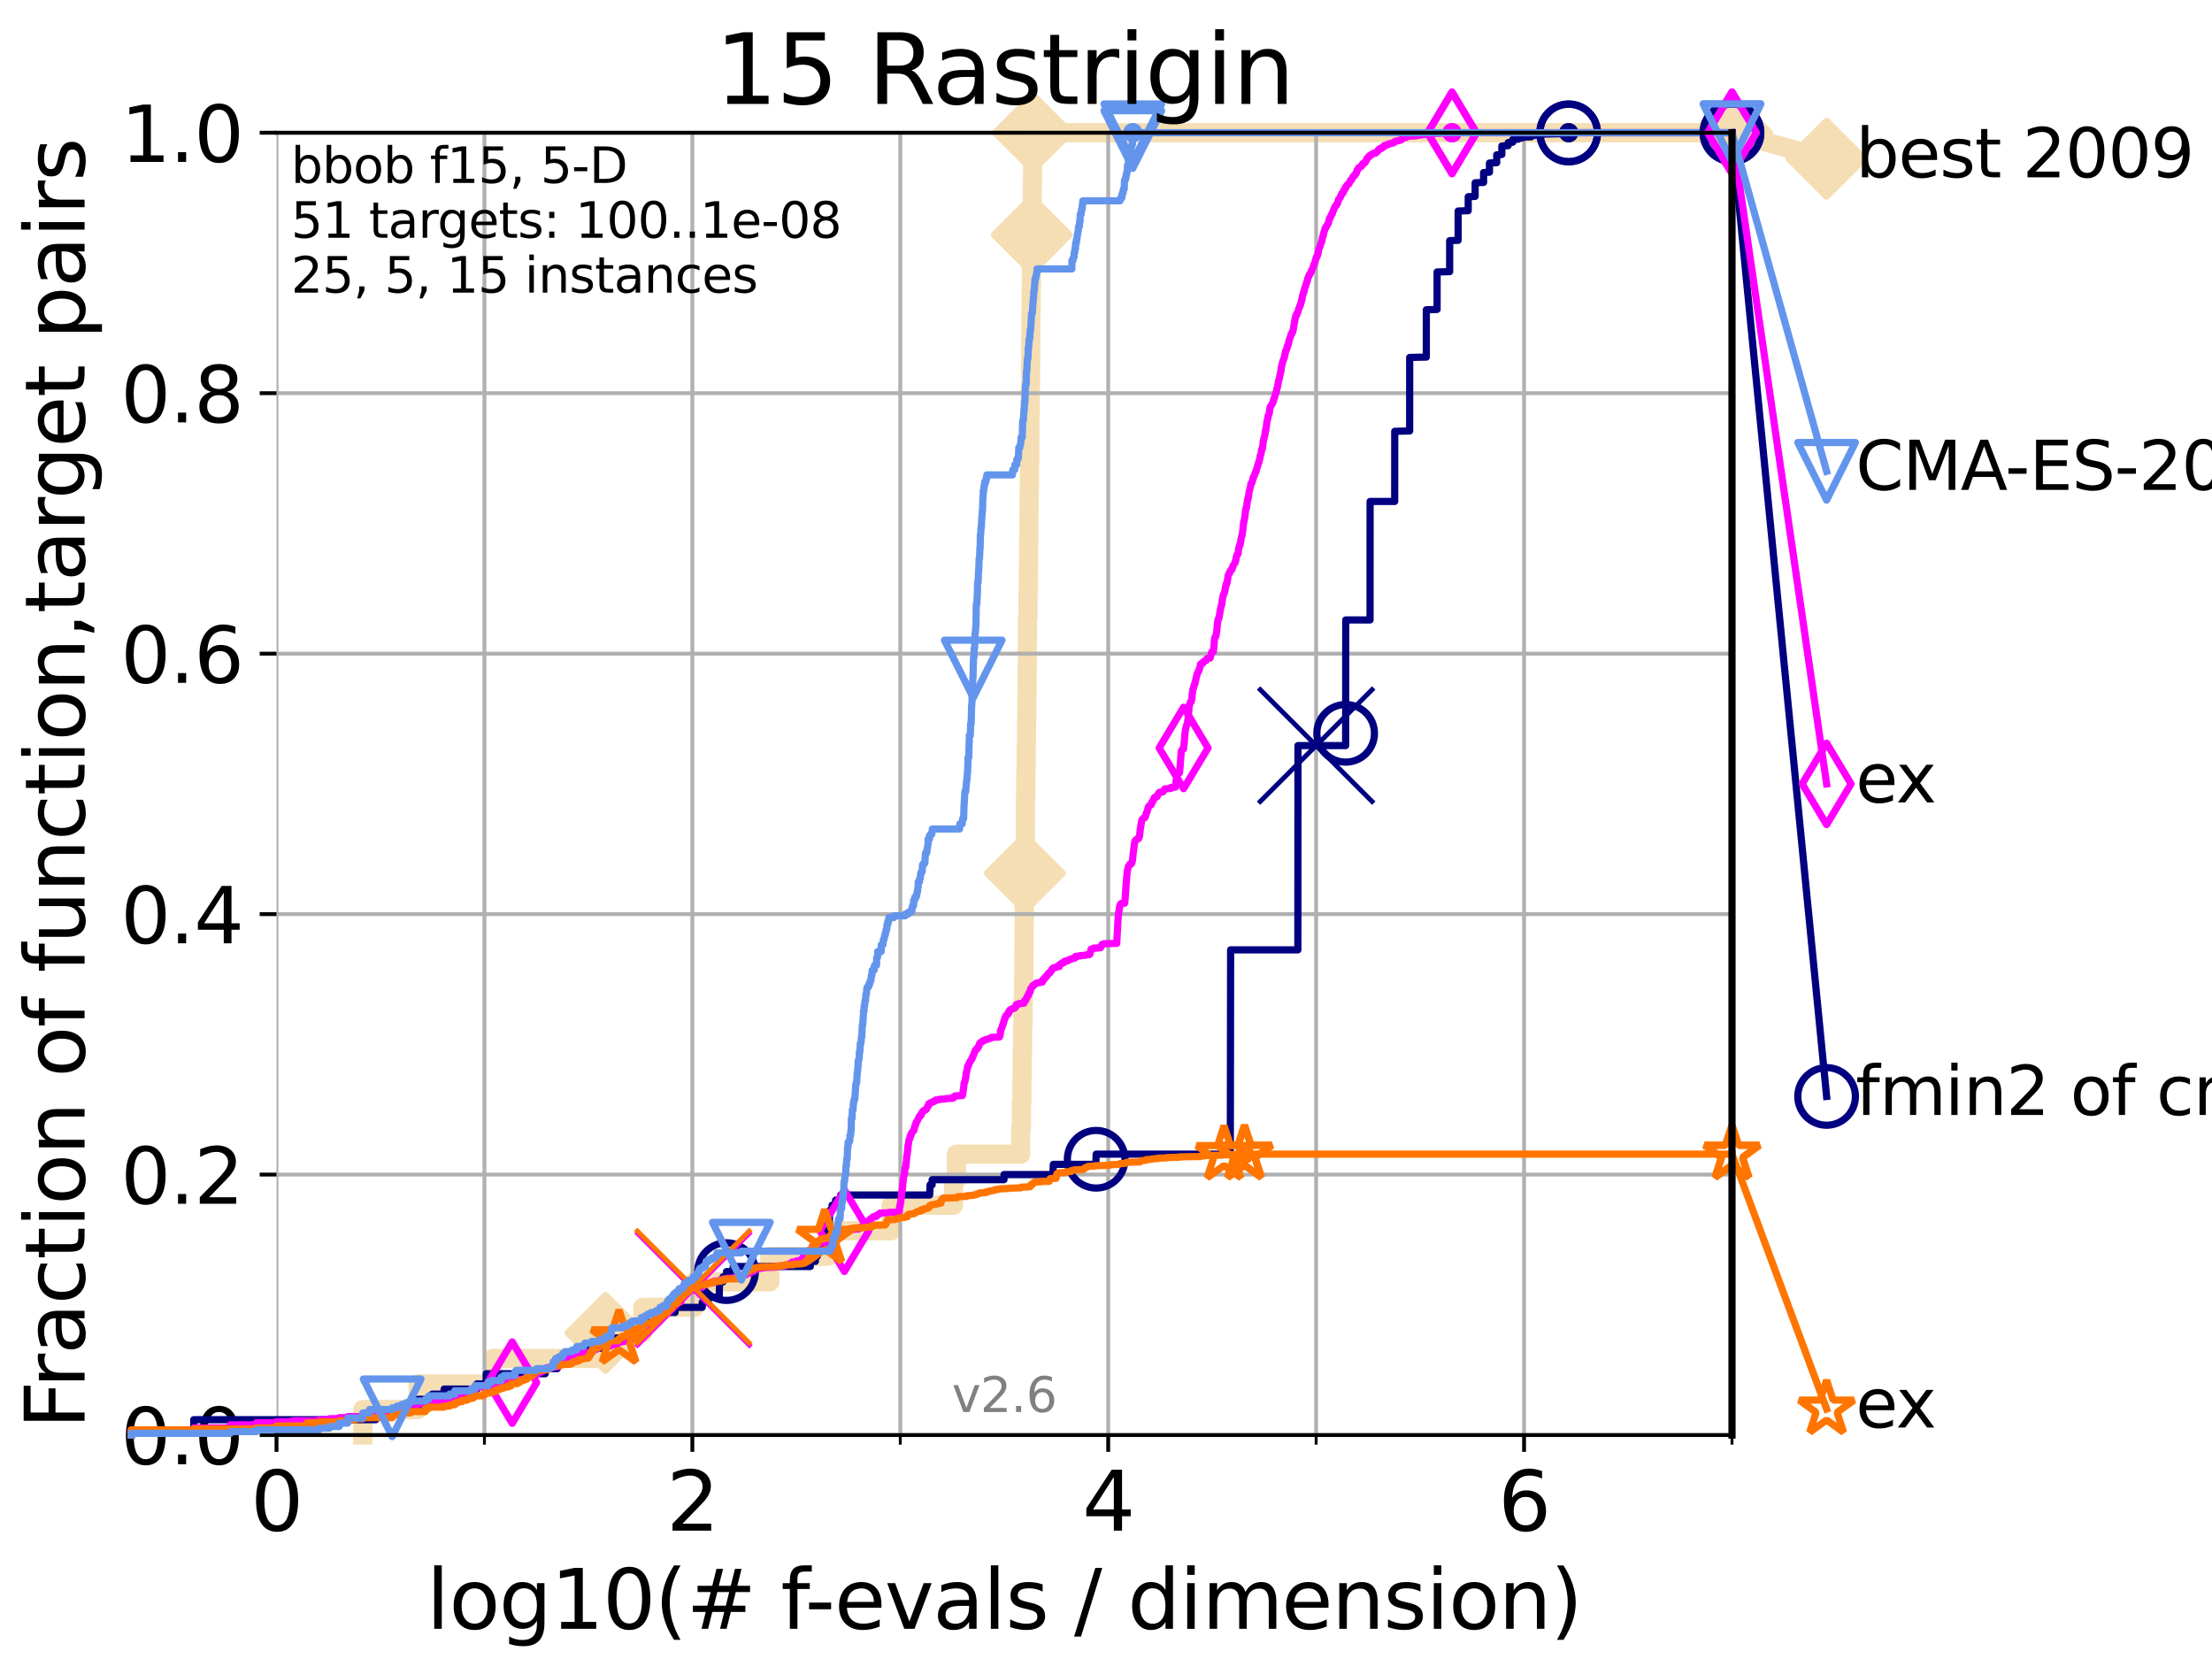 <?xml version="1.0" encoding="utf-8" standalone="no"?>
<!DOCTYPE svg PUBLIC "-//W3C//DTD SVG 1.1//EN"
  "http://www.w3.org/Graphics/SVG/1.1/DTD/svg11.dtd">
<svg xmlns:xlink="http://www.w3.org/1999/xlink" width="460.8pt" height="345.6pt" viewBox="0 0 460.8 345.6" xmlns="http://www.w3.org/2000/svg" version="1.1">
 <defs>
  <style type="text/css">*{stroke-linejoin: round; stroke-linecap: butt}</style>
 </defs>
 <g id="figure_1">
  <g id="patch_1">
   <path d="M 0 345.6 
L 460.8 345.6 
L 460.8 0 
L 0 0 
z
" style="fill: #ffffff"/>
  </g>
  <g id="axes_1">
   <g id="patch_2">
    <path d="M 57.6 298.944 
L 360.806 298.944 
L 360.806 27.648 
L 57.6 27.648 
z
" style="fill: #ffffff"/>
   </g>
   <g id="line2d_1">
    <path d="M 75.575 298.944 
L 75.575 293.624 
L 87.108 293.624 
L 87.108 288.305 
L 102.708 288.305 
L 102.708 282.985 
L 126.127 282.985 
L 126.127 277.666 
L 133.918 277.666 
L 133.918 272.346 
L 144.64 272.346 
L 144.64 267.027 
L 160.383 267.027 
L 160.383 261.707 
L 172.533 261.707 
L 172.533 256.388 
L 185.635 256.388 
L 185.635 251.068 
L 198.64 251.068 
L 198.64 245.749 
L 199.24 245.749 
L 199.24 240.429 
L 212.631 240.429 
L 212.631 235.11 
L 212.771 235.11 
L 212.771 229.79 
L 212.878 229.79 
L 212.878 224.471 
L 212.949 224.471 
L 212.949 219.151 
L 213.021 219.151 
L 213.021 213.832 
L 213.11 213.832 
L 213.11 208.512 
L 213.205 208.512 
L 213.205 203.192 
L 213.289 203.192 
L 213.289 197.873 
L 213.33 197.873 
L 213.33 192.553 
L 213.381 192.553 
L 213.381 187.234 
L 213.491 187.234 
L 213.491 181.914 
L 213.535 181.914 
L 213.535 176.595 
L 213.598 176.595 
L 213.598 171.275 
L 213.627 171.275 
L 213.627 165.956 
L 213.692 165.956 
L 213.692 160.636 
L 213.763 160.636 
L 213.763 155.317 
L 213.836 155.317 
L 213.836 149.997 
L 213.898 149.997 
L 213.898 144.678 
L 213.96 144.678 
L 213.96 139.358 
L 214.013 139.358 
L 214.013 134.039 
L 214.04 134.039 
L 214.04 128.719 
L 214.138 128.719 
L 214.138 123.4 
L 214.22 123.4 
L 214.22 118.08 
L 214.28 118.08 
L 214.28 112.76 
L 214.334 112.76 
L 214.334 107.441 
L 214.375 107.441 
L 214.375 102.121 
L 214.442 102.121 
L 214.442 96.802 
L 214.525 96.802 
L 214.525 91.482 
L 214.54 91.482 
L 214.54 86.163 
L 214.601 86.163 
L 214.601 80.843 
L 214.674 80.843 
L 214.674 75.524 
L 214.733 75.524 
L 214.733 70.204 
L 214.754 70.204 
L 214.754 64.885 
L 214.816 64.885 
L 214.816 59.565 
L 214.861 59.565 
L 214.861 54.246 
L 214.947 54.246 
L 214.947 48.926 
L 215.018 48.926 
L 215.018 43.607 
L 215.034 43.607 
L 215.034 38.287 
L 215.107 38.287 
L 215.107 32.968 
L 215.169 32.968 
L 215.169 27.648 
L 360.806 27.648 
" style="fill: none; stroke: #f5deb3; stroke-width: 4; stroke-linecap: square"/>
   </g>
   <g id="line2d_2">
    <defs>
     <path id="m09cd5249df" d="M -0 7.778 
L 7.778 0 
L 0 -7.778 
L -7.778 -0 
z
" style="stroke: #f5deb3; stroke-width: 1.5; stroke-linejoin: miter"/>
    </defs>
    <g>
     <use xlink:href="#m09cd5249df" x="126.127" y="277.666" style="fill: #f5deb3; stroke: #f5deb3; stroke-width: 1.5; stroke-linejoin: miter"/>
     <use xlink:href="#m09cd5249df" x="213.491" y="181.914" style="fill: #f5deb3; stroke: #f5deb3; stroke-width: 1.5; stroke-linejoin: miter"/>
     <use xlink:href="#m09cd5249df" x="214.947" y="48.926" style="fill: #f5deb3; stroke: #f5deb3; stroke-width: 1.5; stroke-linejoin: miter"/>
     <use xlink:href="#m09cd5249df" x="215.169" y="27.648" style="fill: #f5deb3; stroke: #f5deb3; stroke-width: 1.5; stroke-linejoin: miter"/>
     <use xlink:href="#m09cd5249df" x="360.806" y="27.648" style="fill: #f5deb3; stroke: #f5deb3; stroke-width: 1.5; stroke-linejoin: miter"/>
    </g>
   </g>
   <g id="line2d_3">
    <path style="fill: none; stroke: #f5deb3; stroke-width: 4; stroke-linecap: square"/>
    <g/>
   </g>
   <g id="line2d_4">
    <path d="M 360.806 27.648 
L 380.515 33.074 
" style="fill: none; stroke: #f5deb3; stroke-width: 4; stroke-linecap: square"/>
    <g>
     <use xlink:href="#m09cd5249df" x="360.806" y="27.648" style="fill: #f5deb3; stroke: #f5deb3; stroke-width: 1.5; stroke-linejoin: miter"/>
     <use xlink:href="#m09cd5249df" x="380.515" y="33.074" style="fill: #f5deb3; stroke: #f5deb3; stroke-width: 1.5; stroke-linejoin: miter"/>
    </g>
   </g>
   <g id="matplotlib.axis_1">
    <g id="xtick_1">
     <g id="line2d_5">
      <path d="M 57.6 298.944 
L 57.6 27.648 
" clip-path="url(#pb644aab14f)" style="fill: none; stroke: #b0b0b0; stroke-width: 0.8; stroke-linecap: square"/>
     </g>
     <g id="line2d_6">
      <defs>
       <path id="m3e5afb5f05" d="M 0 0 
L 0 3.5 
" style="stroke: #000000; stroke-width: 0.8"/>
      </defs>
      <g>
       <use xlink:href="#m3e5afb5f05" x="57.6" y="298.944" style="stroke: #000000; stroke-width: 0.8"/>
      </g>
     </g>
     <g id="text_1">
      <!-- 0 -->
      <g transform="translate(52.192 318.861)scale(0.17 -0.17)">
       <defs>
        <path id="DejaVuSans-30" d="M 2034 4250 
Q 1547 4250 1301 3770 
Q 1056 3291 1056 2328 
Q 1056 1369 1301 889 
Q 1547 409 2034 409 
Q 2525 409 2770 889 
Q 3016 1369 3016 2328 
Q 3016 3291 2770 3770 
Q 2525 4250 2034 4250 
z
M 2034 4750 
Q 2819 4750 3233 4129 
Q 3647 3509 3647 2328 
Q 3647 1150 3233 529 
Q 2819 -91 2034 -91 
Q 1250 -91 836 529 
Q 422 1150 422 2328 
Q 422 3509 836 4129 
Q 1250 4750 2034 4750 
z
" transform="scale(0.016)"/>
       </defs>
       <use xlink:href="#DejaVuSans-30"/>
      </g>
     </g>
    </g>
    <g id="xtick_2">
     <g id="line2d_7">
      <path d="M 144.23 298.944 
L 144.23 27.648 
" clip-path="url(#pb644aab14f)" style="fill: none; stroke: #b0b0b0; stroke-width: 0.8; stroke-linecap: square"/>
     </g>
     <g id="line2d_8">
      <g>
       <use xlink:href="#m3e5afb5f05" x="144.23" y="298.944" style="stroke: #000000; stroke-width: 0.8"/>
      </g>
     </g>
     <g id="text_2">
      <!-- 2 -->
      <g transform="translate(138.822 318.861)scale(0.17 -0.17)">
       <defs>
        <path id="DejaVuSans-32" d="M 1228 531 
L 3431 531 
L 3431 0 
L 469 0 
L 469 531 
Q 828 903 1448 1529 
Q 2069 2156 2228 2338 
Q 2531 2678 2651 2914 
Q 2772 3150 2772 3378 
Q 2772 3750 2511 3984 
Q 2250 4219 1831 4219 
Q 1534 4219 1204 4116 
Q 875 4013 500 3803 
L 500 4441 
Q 881 4594 1212 4672 
Q 1544 4750 1819 4750 
Q 2544 4750 2975 4387 
Q 3406 4025 3406 3419 
Q 3406 3131 3298 2873 
Q 3191 2616 2906 2266 
Q 2828 2175 2409 1742 
Q 1991 1309 1228 531 
z
" transform="scale(0.016)"/>
       </defs>
       <use xlink:href="#DejaVuSans-32"/>
      </g>
     </g>
    </g>
    <g id="xtick_3">
     <g id="line2d_9">
      <path d="M 230.861 298.944 
L 230.861 27.648 
" clip-path="url(#pb644aab14f)" style="fill: none; stroke: #b0b0b0; stroke-width: 0.8; stroke-linecap: square"/>
     </g>
     <g id="line2d_10">
      <g>
       <use xlink:href="#m3e5afb5f05" x="230.861" y="298.944" style="stroke: #000000; stroke-width: 0.8"/>
      </g>
     </g>
     <g id="text_3">
      <!-- 4 -->
      <g transform="translate(225.453 318.861)scale(0.17 -0.17)">
       <defs>
        <path id="DejaVuSans-34" d="M 2419 4116 
L 825 1625 
L 2419 1625 
L 2419 4116 
z
M 2253 4666 
L 3047 4666 
L 3047 1625 
L 3713 1625 
L 3713 1100 
L 3047 1100 
L 3047 0 
L 2419 0 
L 2419 1100 
L 313 1100 
L 313 1709 
L 2253 4666 
z
" transform="scale(0.016)"/>
       </defs>
       <use xlink:href="#DejaVuSans-34"/>
      </g>
     </g>
    </g>
    <g id="xtick_4">
     <g id="line2d_11">
      <path d="M 317.491 298.944 
L 317.491 27.648 
" clip-path="url(#pb644aab14f)" style="fill: none; stroke: #b0b0b0; stroke-width: 0.8; stroke-linecap: square"/>
     </g>
     <g id="line2d_12">
      <g>
       <use xlink:href="#m3e5afb5f05" x="317.491" y="298.944" style="stroke: #000000; stroke-width: 0.8"/>
      </g>
     </g>
     <g id="text_4">
      <!-- 6 -->
      <g transform="translate(312.083 318.861)scale(0.17 -0.17)">
       <defs>
        <path id="DejaVuSans-36" d="M 2113 2584 
Q 1688 2584 1439 2293 
Q 1191 2003 1191 1497 
Q 1191 994 1439 701 
Q 1688 409 2113 409 
Q 2538 409 2786 701 
Q 3034 994 3034 1497 
Q 3034 2003 2786 2293 
Q 2538 2584 2113 2584 
z
M 3366 4563 
L 3366 3988 
Q 3128 4100 2886 4159 
Q 2644 4219 2406 4219 
Q 1781 4219 1451 3797 
Q 1122 3375 1075 2522 
Q 1259 2794 1537 2939 
Q 1816 3084 2150 3084 
Q 2853 3084 3261 2657 
Q 3669 2231 3669 1497 
Q 3669 778 3244 343 
Q 2819 -91 2113 -91 
Q 1303 -91 875 529 
Q 447 1150 447 2328 
Q 447 3434 972 4092 
Q 1497 4750 2381 4750 
Q 2619 4750 2861 4703 
Q 3103 4656 3366 4563 
z
" transform="scale(0.016)"/>
       </defs>
       <use xlink:href="#DejaVuSans-36"/>
      </g>
     </g>
    </g>
    <g id="xtick_5">
     <g id="line2d_13">
      <path d="M 100.915 298.944 
L 100.915 27.648 
" clip-path="url(#pb644aab14f)" style="fill: none; stroke: #b0b0b0; stroke-width: 0.8; stroke-linecap: square"/>
     </g>
     <g id="line2d_14">
      <defs>
       <path id="m2b379dbacf" d="M 0 0 
L 0 2 
" style="stroke: #000000; stroke-width: 0.6"/>
      </defs>
      <g>
       <use xlink:href="#m2b379dbacf" x="100.915" y="298.944" style="stroke: #000000; stroke-width: 0.6"/>
      </g>
     </g>
    </g>
    <g id="xtick_6">
     <g id="line2d_15">
      <path d="M 187.546 298.944 
L 187.546 27.648 
" clip-path="url(#pb644aab14f)" style="fill: none; stroke: #b0b0b0; stroke-width: 0.8; stroke-linecap: square"/>
     </g>
     <g id="line2d_16">
      <g>
       <use xlink:href="#m2b379dbacf" x="187.546" y="298.944" style="stroke: #000000; stroke-width: 0.6"/>
      </g>
     </g>
    </g>
    <g id="xtick_7">
     <g id="line2d_17">
      <path d="M 274.176 298.944 
L 274.176 27.648 
" clip-path="url(#pb644aab14f)" style="fill: none; stroke: #b0b0b0; stroke-width: 0.8; stroke-linecap: square"/>
     </g>
     <g id="line2d_18">
      <g>
       <use xlink:href="#m2b379dbacf" x="274.176" y="298.944" style="stroke: #000000; stroke-width: 0.6"/>
      </g>
     </g>
    </g>
    <g id="xtick_8">
     <g id="line2d_19">
      <path d="M 360.806 298.944 
L 360.806 27.648 
" clip-path="url(#pb644aab14f)" style="fill: none; stroke: #b0b0b0; stroke-width: 0.8; stroke-linecap: square"/>
     </g>
     <g id="line2d_20">
      <g>
       <use xlink:href="#m2b379dbacf" x="360.806" y="298.944" style="stroke: #000000; stroke-width: 0.6"/>
      </g>
     </g>
    </g>
    <g id="text_5">
     <!-- log10(# f-evals / dimension) -->
     <g transform="translate(88.823 339.314)scale(0.17 -0.17)">
      <defs>
       <path id="DejaVuSans-6c" d="M 603 4863 
L 1178 4863 
L 1178 0 
L 603 0 
L 603 4863 
z
" transform="scale(0.016)"/>
       <path id="DejaVuSans-6f" d="M 1959 3097 
Q 1497 3097 1228 2736 
Q 959 2375 959 1747 
Q 959 1119 1226 758 
Q 1494 397 1959 397 
Q 2419 397 2687 759 
Q 2956 1122 2956 1747 
Q 2956 2369 2687 2733 
Q 2419 3097 1959 3097 
z
M 1959 3584 
Q 2709 3584 3137 3096 
Q 3566 2609 3566 1747 
Q 3566 888 3137 398 
Q 2709 -91 1959 -91 
Q 1206 -91 779 398 
Q 353 888 353 1747 
Q 353 2609 779 3096 
Q 1206 3584 1959 3584 
z
" transform="scale(0.016)"/>
       <path id="DejaVuSans-67" d="M 2906 1791 
Q 2906 2416 2648 2759 
Q 2391 3103 1925 3103 
Q 1463 3103 1205 2759 
Q 947 2416 947 1791 
Q 947 1169 1205 825 
Q 1463 481 1925 481 
Q 2391 481 2648 825 
Q 2906 1169 2906 1791 
z
M 3481 434 
Q 3481 -459 3084 -895 
Q 2688 -1331 1869 -1331 
Q 1566 -1331 1297 -1286 
Q 1028 -1241 775 -1147 
L 775 -588 
Q 1028 -725 1275 -790 
Q 1522 -856 1778 -856 
Q 2344 -856 2625 -561 
Q 2906 -266 2906 331 
L 2906 616 
Q 2728 306 2450 153 
Q 2172 0 1784 0 
Q 1141 0 747 490 
Q 353 981 353 1791 
Q 353 2603 747 3093 
Q 1141 3584 1784 3584 
Q 2172 3584 2450 3431 
Q 2728 3278 2906 2969 
L 2906 3500 
L 3481 3500 
L 3481 434 
z
" transform="scale(0.016)"/>
       <path id="DejaVuSans-31" d="M 794 531 
L 1825 531 
L 1825 4091 
L 703 3866 
L 703 4441 
L 1819 4666 
L 2450 4666 
L 2450 531 
L 3481 531 
L 3481 0 
L 794 0 
L 794 531 
z
" transform="scale(0.016)"/>
       <path id="DejaVuSans-28" d="M 1984 4856 
Q 1566 4138 1362 3434 
Q 1159 2731 1159 2009 
Q 1159 1288 1364 580 
Q 1569 -128 1984 -844 
L 1484 -844 
Q 1016 -109 783 600 
Q 550 1309 550 2009 
Q 550 2706 781 3412 
Q 1013 4119 1484 4856 
L 1984 4856 
z
" transform="scale(0.016)"/>
       <path id="DejaVuSans-23" d="M 3272 2816 
L 2363 2816 
L 2100 1772 
L 3016 1772 
L 3272 2816 
z
M 2803 4594 
L 2478 3297 
L 3391 3297 
L 3719 4594 
L 4219 4594 
L 3897 3297 
L 4872 3297 
L 4872 2816 
L 3775 2816 
L 3519 1772 
L 4513 1772 
L 4513 1294 
L 3397 1294 
L 3072 0 
L 2572 0 
L 2894 1294 
L 1978 1294 
L 1656 0 
L 1153 0 
L 1478 1294 
L 494 1294 
L 494 1772 
L 1594 1772 
L 1856 2816 
L 850 2816 
L 850 3297 
L 1978 3297 
L 2297 4594 
L 2803 4594 
z
" transform="scale(0.016)"/>
       <path id="DejaVuSans-20" transform="scale(0.016)"/>
       <path id="DejaVuSans-66" d="M 2375 4863 
L 2375 4384 
L 1825 4384 
Q 1516 4384 1395 4259 
Q 1275 4134 1275 3809 
L 1275 3500 
L 2222 3500 
L 2222 3053 
L 1275 3053 
L 1275 0 
L 697 0 
L 697 3053 
L 147 3053 
L 147 3500 
L 697 3500 
L 697 3744 
Q 697 4328 969 4595 
Q 1241 4863 1831 4863 
L 2375 4863 
z
" transform="scale(0.016)"/>
       <path id="DejaVuSans-2d" d="M 313 2009 
L 1997 2009 
L 1997 1497 
L 313 1497 
L 313 2009 
z
" transform="scale(0.016)"/>
       <path id="DejaVuSans-65" d="M 3597 1894 
L 3597 1613 
L 953 1613 
Q 991 1019 1311 708 
Q 1631 397 2203 397 
Q 2534 397 2845 478 
Q 3156 559 3463 722 
L 3463 178 
Q 3153 47 2828 -22 
Q 2503 -91 2169 -91 
Q 1331 -91 842 396 
Q 353 884 353 1716 
Q 353 2575 817 3079 
Q 1281 3584 2069 3584 
Q 2775 3584 3186 3129 
Q 3597 2675 3597 1894 
z
M 3022 2063 
Q 3016 2534 2758 2815 
Q 2500 3097 2075 3097 
Q 1594 3097 1305 2825 
Q 1016 2553 972 2059 
L 3022 2063 
z
" transform="scale(0.016)"/>
       <path id="DejaVuSans-76" d="M 191 3500 
L 800 3500 
L 1894 563 
L 2988 3500 
L 3597 3500 
L 2284 0 
L 1503 0 
L 191 3500 
z
" transform="scale(0.016)"/>
       <path id="DejaVuSans-61" d="M 2194 1759 
Q 1497 1759 1228 1600 
Q 959 1441 959 1056 
Q 959 750 1161 570 
Q 1363 391 1709 391 
Q 2188 391 2477 730 
Q 2766 1069 2766 1631 
L 2766 1759 
L 2194 1759 
z
M 3341 1997 
L 3341 0 
L 2766 0 
L 2766 531 
Q 2569 213 2275 61 
Q 1981 -91 1556 -91 
Q 1019 -91 701 211 
Q 384 513 384 1019 
Q 384 1609 779 1909 
Q 1175 2209 1959 2209 
L 2766 2209 
L 2766 2266 
Q 2766 2663 2505 2880 
Q 2244 3097 1772 3097 
Q 1472 3097 1187 3025 
Q 903 2953 641 2809 
L 641 3341 
Q 956 3463 1253 3523 
Q 1550 3584 1831 3584 
Q 2591 3584 2966 3190 
Q 3341 2797 3341 1997 
z
" transform="scale(0.016)"/>
       <path id="DejaVuSans-73" d="M 2834 3397 
L 2834 2853 
Q 2591 2978 2328 3040 
Q 2066 3103 1784 3103 
Q 1356 3103 1142 2972 
Q 928 2841 928 2578 
Q 928 2378 1081 2264 
Q 1234 2150 1697 2047 
L 1894 2003 
Q 2506 1872 2764 1633 
Q 3022 1394 3022 966 
Q 3022 478 2636 193 
Q 2250 -91 1575 -91 
Q 1294 -91 989 -36 
Q 684 19 347 128 
L 347 722 
Q 666 556 975 473 
Q 1284 391 1588 391 
Q 1994 391 2212 530 
Q 2431 669 2431 922 
Q 2431 1156 2273 1281 
Q 2116 1406 1581 1522 
L 1381 1569 
Q 847 1681 609 1914 
Q 372 2147 372 2553 
Q 372 3047 722 3315 
Q 1072 3584 1716 3584 
Q 2034 3584 2315 3537 
Q 2597 3491 2834 3397 
z
" transform="scale(0.016)"/>
       <path id="DejaVuSans-2f" d="M 1625 4666 
L 2156 4666 
L 531 -594 
L 0 -594 
L 1625 4666 
z
" transform="scale(0.016)"/>
       <path id="DejaVuSans-64" d="M 2906 2969 
L 2906 4863 
L 3481 4863 
L 3481 0 
L 2906 0 
L 2906 525 
Q 2725 213 2448 61 
Q 2172 -91 1784 -91 
Q 1150 -91 751 415 
Q 353 922 353 1747 
Q 353 2572 751 3078 
Q 1150 3584 1784 3584 
Q 2172 3584 2448 3432 
Q 2725 3281 2906 2969 
z
M 947 1747 
Q 947 1113 1208 752 
Q 1469 391 1925 391 
Q 2381 391 2643 752 
Q 2906 1113 2906 1747 
Q 2906 2381 2643 2742 
Q 2381 3103 1925 3103 
Q 1469 3103 1208 2742 
Q 947 2381 947 1747 
z
" transform="scale(0.016)"/>
       <path id="DejaVuSans-69" d="M 603 3500 
L 1178 3500 
L 1178 0 
L 603 0 
L 603 3500 
z
M 603 4863 
L 1178 4863 
L 1178 4134 
L 603 4134 
L 603 4863 
z
" transform="scale(0.016)"/>
       <path id="DejaVuSans-6d" d="M 3328 2828 
Q 3544 3216 3844 3400 
Q 4144 3584 4550 3584 
Q 5097 3584 5394 3201 
Q 5691 2819 5691 2113 
L 5691 0 
L 5113 0 
L 5113 2094 
Q 5113 2597 4934 2840 
Q 4756 3084 4391 3084 
Q 3944 3084 3684 2787 
Q 3425 2491 3425 1978 
L 3425 0 
L 2847 0 
L 2847 2094 
Q 2847 2600 2669 2842 
Q 2491 3084 2119 3084 
Q 1678 3084 1418 2786 
Q 1159 2488 1159 1978 
L 1159 0 
L 581 0 
L 581 3500 
L 1159 3500 
L 1159 2956 
Q 1356 3278 1631 3431 
Q 1906 3584 2284 3584 
Q 2666 3584 2933 3390 
Q 3200 3197 3328 2828 
z
" transform="scale(0.016)"/>
       <path id="DejaVuSans-6e" d="M 3513 2113 
L 3513 0 
L 2938 0 
L 2938 2094 
Q 2938 2591 2744 2837 
Q 2550 3084 2163 3084 
Q 1697 3084 1428 2787 
Q 1159 2491 1159 1978 
L 1159 0 
L 581 0 
L 581 3500 
L 1159 3500 
L 1159 2956 
Q 1366 3272 1645 3428 
Q 1925 3584 2291 3584 
Q 2894 3584 3203 3211 
Q 3513 2838 3513 2113 
z
" transform="scale(0.016)"/>
       <path id="DejaVuSans-29" d="M 513 4856 
L 1013 4856 
Q 1481 4119 1714 3412 
Q 1947 2706 1947 2009 
Q 1947 1309 1714 600 
Q 1481 -109 1013 -844 
L 513 -844 
Q 928 -128 1133 580 
Q 1338 1288 1338 2009 
Q 1338 2731 1133 3434 
Q 928 4138 513 4856 
z
" transform="scale(0.016)"/>
      </defs>
      <use xlink:href="#DejaVuSans-6c"/>
      <use xlink:href="#DejaVuSans-6f" x="27.783"/>
      <use xlink:href="#DejaVuSans-67" x="88.965"/>
      <use xlink:href="#DejaVuSans-31" x="152.441"/>
      <use xlink:href="#DejaVuSans-30" x="216.064"/>
      <use xlink:href="#DejaVuSans-28" x="279.688"/>
      <use xlink:href="#DejaVuSans-23" x="318.701"/>
      <use xlink:href="#DejaVuSans-20" x="402.49"/>
      <use xlink:href="#DejaVuSans-66" x="434.277"/>
      <use xlink:href="#DejaVuSans-2d" x="463.982"/>
      <use xlink:href="#DejaVuSans-65" x="500.066"/>
      <use xlink:href="#DejaVuSans-76" x="561.59"/>
      <use xlink:href="#DejaVuSans-61" x="620.77"/>
      <use xlink:href="#DejaVuSans-6c" x="682.049"/>
      <use xlink:href="#DejaVuSans-73" x="709.832"/>
      <use xlink:href="#DejaVuSans-20" x="761.932"/>
      <use xlink:href="#DejaVuSans-2f" x="793.719"/>
      <use xlink:href="#DejaVuSans-20" x="827.41"/>
      <use xlink:href="#DejaVuSans-64" x="859.197"/>
      <use xlink:href="#DejaVuSans-69" x="922.674"/>
      <use xlink:href="#DejaVuSans-6d" x="950.457"/>
      <use xlink:href="#DejaVuSans-65" x="1047.869"/>
      <use xlink:href="#DejaVuSans-6e" x="1109.393"/>
      <use xlink:href="#DejaVuSans-73" x="1172.771"/>
      <use xlink:href="#DejaVuSans-69" x="1224.871"/>
      <use xlink:href="#DejaVuSans-6f" x="1252.654"/>
      <use xlink:href="#DejaVuSans-6e" x="1313.836"/>
      <use xlink:href="#DejaVuSans-29" x="1377.215"/>
     </g>
    </g>
   </g>
   <g id="matplotlib.axis_2">
    <g id="ytick_1">
     <g id="line2d_21">
      <path d="M 57.6 298.944 
L 360.806 298.944 
" clip-path="url(#pb644aab14f)" style="fill: none; stroke: #b0b0b0; stroke-width: 0.8; stroke-linecap: square"/>
     </g>
     <g id="line2d_22">
      <defs>
       <path id="m9f26292eec" d="M 0 0 
L -3.5 0 
" style="stroke: #000000; stroke-width: 0.8"/>
      </defs>
      <g>
       <use xlink:href="#m9f26292eec" x="57.6" y="298.944" style="stroke: #000000; stroke-width: 0.8"/>
      </g>
     </g>
     <g id="text_6">
      <!-- 0.0 -->
      <g transform="translate(25.155 305.023)scale(0.16 -0.16)">
       <defs>
        <path id="DejaVuSans-2e" d="M 684 794 
L 1344 794 
L 1344 0 
L 684 0 
L 684 794 
z
" transform="scale(0.016)"/>
       </defs>
       <use xlink:href="#DejaVuSans-30"/>
       <use xlink:href="#DejaVuSans-2e" x="63.623"/>
       <use xlink:href="#DejaVuSans-30" x="95.41"/>
      </g>
     </g>
    </g>
    <g id="ytick_2">
     <g id="line2d_23">
      <path d="M 57.6 244.685 
L 360.806 244.685 
" clip-path="url(#pb644aab14f)" style="fill: none; stroke: #b0b0b0; stroke-width: 0.8; stroke-linecap: square"/>
     </g>
     <g id="line2d_24">
      <g>
       <use xlink:href="#m9f26292eec" x="57.6" y="244.685" style="stroke: #000000; stroke-width: 0.8"/>
      </g>
     </g>
     <g id="text_7">
      <!-- 0.2 -->
      <g transform="translate(25.155 250.764)scale(0.16 -0.16)">
       <use xlink:href="#DejaVuSans-30"/>
       <use xlink:href="#DejaVuSans-2e" x="63.623"/>
       <use xlink:href="#DejaVuSans-32" x="95.41"/>
      </g>
     </g>
    </g>
    <g id="ytick_3">
     <g id="line2d_25">
      <path d="M 57.6 190.426 
L 360.806 190.426 
" clip-path="url(#pb644aab14f)" style="fill: none; stroke: #b0b0b0; stroke-width: 0.8; stroke-linecap: square"/>
     </g>
     <g id="line2d_26">
      <g>
       <use xlink:href="#m9f26292eec" x="57.6" y="190.426" style="stroke: #000000; stroke-width: 0.8"/>
      </g>
     </g>
     <g id="text_8">
      <!-- 0.4 -->
      <g transform="translate(25.155 196.504)scale(0.16 -0.16)">
       <use xlink:href="#DejaVuSans-30"/>
       <use xlink:href="#DejaVuSans-2e" x="63.623"/>
       <use xlink:href="#DejaVuSans-34" x="95.41"/>
      </g>
     </g>
    </g>
    <g id="ytick_4">
     <g id="line2d_27">
      <path d="M 57.6 136.166 
L 360.806 136.166 
" clip-path="url(#pb644aab14f)" style="fill: none; stroke: #b0b0b0; stroke-width: 0.8; stroke-linecap: square"/>
     </g>
     <g id="line2d_28">
      <g>
       <use xlink:href="#m9f26292eec" x="57.6" y="136.166" style="stroke: #000000; stroke-width: 0.8"/>
      </g>
     </g>
     <g id="text_9">
      <!-- 0.6 -->
      <g transform="translate(25.155 142.245)scale(0.16 -0.16)">
       <use xlink:href="#DejaVuSans-30"/>
       <use xlink:href="#DejaVuSans-2e" x="63.623"/>
       <use xlink:href="#DejaVuSans-36" x="95.41"/>
      </g>
     </g>
    </g>
    <g id="ytick_5">
     <g id="line2d_29">
      <path d="M 57.6 81.907 
L 360.806 81.907 
" clip-path="url(#pb644aab14f)" style="fill: none; stroke: #b0b0b0; stroke-width: 0.8; stroke-linecap: square"/>
     </g>
     <g id="line2d_30">
      <g>
       <use xlink:href="#m9f26292eec" x="57.6" y="81.907" style="stroke: #000000; stroke-width: 0.8"/>
      </g>
     </g>
     <g id="text_10">
      <!-- 0.8 -->
      <g transform="translate(25.155 87.986)scale(0.16 -0.16)">
       <defs>
        <path id="DejaVuSans-38" d="M 2034 2216 
Q 1584 2216 1326 1975 
Q 1069 1734 1069 1313 
Q 1069 891 1326 650 
Q 1584 409 2034 409 
Q 2484 409 2743 651 
Q 3003 894 3003 1313 
Q 3003 1734 2745 1975 
Q 2488 2216 2034 2216 
z
M 1403 2484 
Q 997 2584 770 2862 
Q 544 3141 544 3541 
Q 544 4100 942 4425 
Q 1341 4750 2034 4750 
Q 2731 4750 3128 4425 
Q 3525 4100 3525 3541 
Q 3525 3141 3298 2862 
Q 3072 2584 2669 2484 
Q 3125 2378 3379 2068 
Q 3634 1759 3634 1313 
Q 3634 634 3220 271 
Q 2806 -91 2034 -91 
Q 1263 -91 848 271 
Q 434 634 434 1313 
Q 434 1759 690 2068 
Q 947 2378 1403 2484 
z
M 1172 3481 
Q 1172 3119 1398 2916 
Q 1625 2713 2034 2713 
Q 2441 2713 2670 2916 
Q 2900 3119 2900 3481 
Q 2900 3844 2670 4047 
Q 2441 4250 2034 4250 
Q 1625 4250 1398 4047 
Q 1172 3844 1172 3481 
z
" transform="scale(0.016)"/>
       </defs>
       <use xlink:href="#DejaVuSans-30"/>
       <use xlink:href="#DejaVuSans-2e" x="63.623"/>
       <use xlink:href="#DejaVuSans-38" x="95.41"/>
      </g>
     </g>
    </g>
    <g id="ytick_6">
     <g id="line2d_31">
      <path d="M 57.6 27.648 
L 360.806 27.648 
" clip-path="url(#pb644aab14f)" style="fill: none; stroke: #b0b0b0; stroke-width: 0.8; stroke-linecap: square"/>
     </g>
     <g id="line2d_32">
      <g>
       <use xlink:href="#m9f26292eec" x="57.6" y="27.648" style="stroke: #000000; stroke-width: 0.8"/>
      </g>
     </g>
     <g id="text_11">
      <!-- 1.0 -->
      <g transform="translate(25.155 33.727)scale(0.16 -0.16)">
       <use xlink:href="#DejaVuSans-31"/>
       <use xlink:href="#DejaVuSans-2e" x="63.623"/>
       <use xlink:href="#DejaVuSans-30" x="95.41"/>
      </g>
     </g>
    </g>
    <g id="text_12">
     <!-- Fraction of function,target pairs -->
     <g transform="translate(17.62 297.681)rotate(-90)scale(0.17 -0.17)">
      <defs>
       <path id="DejaVuSans-46" d="M 628 4666 
L 3309 4666 
L 3309 4134 
L 1259 4134 
L 1259 2759 
L 3109 2759 
L 3109 2228 
L 1259 2228 
L 1259 0 
L 628 0 
L 628 4666 
z
" transform="scale(0.016)"/>
       <path id="DejaVuSans-72" d="M 2631 2963 
Q 2534 3019 2420 3045 
Q 2306 3072 2169 3072 
Q 1681 3072 1420 2755 
Q 1159 2438 1159 1844 
L 1159 0 
L 581 0 
L 581 3500 
L 1159 3500 
L 1159 2956 
Q 1341 3275 1631 3429 
Q 1922 3584 2338 3584 
Q 2397 3584 2469 3576 
Q 2541 3569 2628 3553 
L 2631 2963 
z
" transform="scale(0.016)"/>
       <path id="DejaVuSans-63" d="M 3122 3366 
L 3122 2828 
Q 2878 2963 2633 3030 
Q 2388 3097 2138 3097 
Q 1578 3097 1268 2742 
Q 959 2388 959 1747 
Q 959 1106 1268 751 
Q 1578 397 2138 397 
Q 2388 397 2633 464 
Q 2878 531 3122 666 
L 3122 134 
Q 2881 22 2623 -34 
Q 2366 -91 2075 -91 
Q 1284 -91 818 406 
Q 353 903 353 1747 
Q 353 2603 823 3093 
Q 1294 3584 2113 3584 
Q 2378 3584 2631 3529 
Q 2884 3475 3122 3366 
z
" transform="scale(0.016)"/>
       <path id="DejaVuSans-74" d="M 1172 4494 
L 1172 3500 
L 2356 3500 
L 2356 3053 
L 1172 3053 
L 1172 1153 
Q 1172 725 1289 603 
Q 1406 481 1766 481 
L 2356 481 
L 2356 0 
L 1766 0 
Q 1100 0 847 248 
Q 594 497 594 1153 
L 594 3053 
L 172 3053 
L 172 3500 
L 594 3500 
L 594 4494 
L 1172 4494 
z
" transform="scale(0.016)"/>
       <path id="DejaVuSans-75" d="M 544 1381 
L 544 3500 
L 1119 3500 
L 1119 1403 
Q 1119 906 1312 657 
Q 1506 409 1894 409 
Q 2359 409 2629 706 
Q 2900 1003 2900 1516 
L 2900 3500 
L 3475 3500 
L 3475 0 
L 2900 0 
L 2900 538 
Q 2691 219 2414 64 
Q 2138 -91 1772 -91 
Q 1169 -91 856 284 
Q 544 659 544 1381 
z
M 1991 3584 
L 1991 3584 
z
" transform="scale(0.016)"/>
       <path id="DejaVuSans-2c" d="M 750 794 
L 1409 794 
L 1409 256 
L 897 -744 
L 494 -744 
L 750 256 
L 750 794 
z
" transform="scale(0.016)"/>
       <path id="DejaVuSans-70" d="M 1159 525 
L 1159 -1331 
L 581 -1331 
L 581 3500 
L 1159 3500 
L 1159 2969 
Q 1341 3281 1617 3432 
Q 1894 3584 2278 3584 
Q 2916 3584 3314 3078 
Q 3713 2572 3713 1747 
Q 3713 922 3314 415 
Q 2916 -91 2278 -91 
Q 1894 -91 1617 61 
Q 1341 213 1159 525 
z
M 3116 1747 
Q 3116 2381 2855 2742 
Q 2594 3103 2138 3103 
Q 1681 3103 1420 2742 
Q 1159 2381 1159 1747 
Q 1159 1113 1420 752 
Q 1681 391 2138 391 
Q 2594 391 2855 752 
Q 3116 1113 3116 1747 
z
" transform="scale(0.016)"/>
      </defs>
      <use xlink:href="#DejaVuSans-46"/>
      <use xlink:href="#DejaVuSans-72" x="50.27"/>
      <use xlink:href="#DejaVuSans-61" x="91.383"/>
      <use xlink:href="#DejaVuSans-63" x="152.662"/>
      <use xlink:href="#DejaVuSans-74" x="207.643"/>
      <use xlink:href="#DejaVuSans-69" x="246.852"/>
      <use xlink:href="#DejaVuSans-6f" x="274.635"/>
      <use xlink:href="#DejaVuSans-6e" x="335.816"/>
      <use xlink:href="#DejaVuSans-20" x="399.195"/>
      <use xlink:href="#DejaVuSans-6f" x="430.982"/>
      <use xlink:href="#DejaVuSans-66" x="492.164"/>
      <use xlink:href="#DejaVuSans-20" x="527.369"/>
      <use xlink:href="#DejaVuSans-66" x="559.156"/>
      <use xlink:href="#DejaVuSans-75" x="594.361"/>
      <use xlink:href="#DejaVuSans-6e" x="657.74"/>
      <use xlink:href="#DejaVuSans-63" x="721.119"/>
      <use xlink:href="#DejaVuSans-74" x="776.1"/>
      <use xlink:href="#DejaVuSans-69" x="815.309"/>
      <use xlink:href="#DejaVuSans-6f" x="843.092"/>
      <use xlink:href="#DejaVuSans-6e" x="904.273"/>
      <use xlink:href="#DejaVuSans-2c" x="967.652"/>
      <use xlink:href="#DejaVuSans-74" x="999.439"/>
      <use xlink:href="#DejaVuSans-61" x="1038.648"/>
      <use xlink:href="#DejaVuSans-72" x="1099.928"/>
      <use xlink:href="#DejaVuSans-67" x="1139.291"/>
      <use xlink:href="#DejaVuSans-65" x="1202.768"/>
      <use xlink:href="#DejaVuSans-74" x="1264.291"/>
      <use xlink:href="#DejaVuSans-20" x="1303.5"/>
      <use xlink:href="#DejaVuSans-70" x="1335.287"/>
      <use xlink:href="#DejaVuSans-61" x="1398.764"/>
      <use xlink:href="#DejaVuSans-69" x="1460.043"/>
      <use xlink:href="#DejaVuSans-72" x="1487.826"/>
      <use xlink:href="#DejaVuSans-73" x="1528.939"/>
     </g>
    </g>
   </g>
   <g id="line2d_33">
    <defs>
     <path id="m6041825220" d="M 0 1.5 
C 0.398 1.5 0.779 1.342 1.061 1.061 
C 1.342 0.779 1.5 0.398 1.5 0 
C 1.5 -0.398 1.342 -0.779 1.061 -1.061 
C 0.779 -1.342 0.398 -1.5 0 -1.5 
C -0.398 -1.5 -0.779 -1.342 -1.061 -1.061 
C -1.342 -0.779 -1.5 -0.398 -1.5 0 
C -1.5 0.398 -1.342 0.779 -1.061 1.061 
C -0.779 1.342 -0.398 1.5 0 1.5 
z
" style="stroke: #f5deb3"/>
    </defs>
    <g>
     <use xlink:href="#m6041825220" x="215.169" y="27.648" style="fill: #f5deb3; stroke: #f5deb3"/>
     <use xlink:href="#m6041825220" x="215.169" y="27.648" style="fill: #f5deb3; stroke: #f5deb3"/>
    </g>
   </g>
   <g id="line2d_34">
    <defs>
     <path id="m4146d12b22" d="M 0 1.5 
C 0.398 1.5 0.779 1.342 1.061 1.061 
C 1.342 0.779 1.5 0.398 1.5 0 
C 1.5 -0.398 1.342 -0.779 1.061 -1.061 
C 0.779 -1.342 0.398 -1.5 0 -1.5 
C -0.398 -1.5 -0.779 -1.342 -1.061 -1.061 
C -1.342 -0.779 -1.5 -0.398 -1.5 0 
C -1.5 0.398 -1.342 0.779 -1.061 1.061 
C -0.779 1.342 -0.398 1.5 0 1.5 
z
" style="stroke: #000080"/>
    </defs>
    <g>
     <use xlink:href="#m4146d12b22" x="326.783" y="27.648" style="fill: #000080; stroke: #000080"/>
     <use xlink:href="#m4146d12b22" x="326.783" y="27.648" style="fill: #000080; stroke: #000080"/>
    </g>
   </g>
   <g id="line2d_35">
    <path d="M 27.324 298.944 
L 27.324 297.88 
L 40.363 297.88 
L 40.363 295.752 
L 78.267 295.752 
L 78.267 294.688 
L 83.678 294.688 
L 83.678 293.624 
L 87.108 293.624 
L 87.108 291.497 
L 90.008 291.497 
L 90.008 290.433 
L 92.52 290.433 
L 92.52 289.369 
L 99.347 289.369 
L 99.347 288.305 
L 101.288 288.305 
L 101.288 286.177 
L 113.574 286.177 
L 113.574 285.113 
L 116.086 285.113 
L 116.086 284.049 
L 116.253 284.049 
L 116.253 282.985 
L 117.849 282.985 
L 117.849 281.922 
L 121.329 281.922 
L 121.329 280.858 
L 125.729 280.858 
L 125.729 279.794 
L 126.029 279.794 
L 126.029 278.73 
L 131.191 278.73 
L 131.191 277.666 
L 134.241 277.666 
L 134.241 276.602 
L 134.808 276.602 
L 134.808 275.538 
L 136.528 275.538 
L 136.528 274.474 
L 137.841 274.474 
L 137.841 273.41 
L 140.634 273.41 
L 140.634 272.346 
L 146.295 272.346 
L 146.295 271.282 
L 147.534 271.282 
L 147.534 270.219 
L 149.82 270.219 
L 149.904 267.027 
L 150.64 267.027 
L 150.64 265.963 
L 151.349 265.963 
L 151.349 264.899 
L 152.74 264.899 
L 152.74 263.835 
L 168.801 263.835 
L 168.801 262.771 
L 169.861 262.771 
L 169.861 261.707 
L 170.271 261.707 
L 170.271 260.643 
L 170.505 260.643 
L 170.505 259.579 
L 170.974 259.579 
L 170.974 258.516 
L 171.458 258.516 
L 171.458 257.452 
L 171.973 257.452 
L 171.973 256.388 
L 172.474 256.388 
L 172.474 255.324 
L 172.741 255.324 
L 172.848 252.132 
L 173.334 252.132 
L 173.334 251.068 
L 174.073 251.068 
L 174.073 250.004 
L 175.121 250.004 
L 175.121 248.94 
L 193.662 248.94 
L 193.757 246.813 
L 194.184 246.813 
L 194.184 245.749 
L 209.148 245.749 
L 209.148 244.685 
L 219.322 244.685 
L 219.429 242.557 
L 228.288 242.557 
L 228.35 240.429 
L 256.297 240.429 
L 256.362 197.873 
L 270.366 197.873 
L 270.391 155.317 
L 280.324 155.317 
L 280.343 129.145 
L 285.406 129.145 
L 285.418 104.462 
L 290.54 104.462 
L 290.55 89.851 
L 293.656 89.78 
L 293.664 74.46 
L 297.123 74.389 
L 297.13 64.53 
L 299.372 64.459 
L 299.377 56.657 
L 301.99 56.586 
L 301.996 50.132 
L 303.749 50.061 
L 303.754 43.961 
L 305.853 43.89 
L 305.858 40.982 
L 307.298 40.911 
L 307.302 38.074 
L 309.057 38.003 
L 309.06 35.946 
L 310.282 35.876 
L 310.285 33.961 
L 311.793 33.89 
L 311.796 32.258 
L 312.858 32.187 
L 312.86 30.414 
L 314.183 30.343 
L 314.184 29.705 
L 315.123 29.634 
L 315.124 29.067 
L 316.302 28.996 
L 316.303 28.783 
L 317.144 28.712 
L 317.145 28.57 
L 318.969 28.499 
L 318.97 28.215 
L 320.633 28.144 
L 320.633 28.074 
L 321.519 28.003 
L 321.519 27.932 
L 324.888 27.861 
L 324.888 27.79 
L 326.783 27.719 
L 326.783 27.648 
L 360.806 27.648 
L 360.806 27.648 
" style="fill: none; stroke: #000080; stroke-width: 1.5; stroke-linecap: square"/>
   </g>
   <g id="line2d_36">
    <defs>
     <path id="m557a423e23" d="M 0 6 
C 1.591 6 3.117 5.368 4.243 4.243 
C 5.368 3.117 6 1.591 6 0 
C 6 -1.591 5.368 -3.117 4.243 -4.243 
C 3.117 -5.368 1.591 -6 0 -6 
C -1.591 -6 -3.117 -5.368 -4.243 -4.243 
C -5.368 -3.117 -6 -1.591 -6 0 
C -6 1.591 -5.368 3.117 -4.243 4.243 
C -3.117 5.368 -1.591 6 0 6 
z
" style="stroke: #000080; stroke-width: 1.5"/>
    </defs>
    <g>
     <use xlink:href="#m557a423e23" x="151.349" y="264.899" style="fill-opacity: 0; stroke: #000080; stroke-width: 1.5"/>
     <use xlink:href="#m557a423e23" x="228.35" y="241.493" style="fill-opacity: 0; stroke: #000080; stroke-width: 1.5"/>
     <use xlink:href="#m557a423e23" x="280.327" y="152.763" style="fill-opacity: 0; stroke: #000080; stroke-width: 1.5"/>
     <use xlink:href="#m557a423e23" x="326.783" y="27.719" style="fill-opacity: 0; stroke: #000080; stroke-width: 1.5"/>
     <use xlink:href="#m557a423e23" x="326.783" y="27.648" style="fill-opacity: 0; stroke: #000080; stroke-width: 1.5"/>
     <use xlink:href="#m557a423e23" x="360.806" y="27.648" style="fill-opacity: 0; stroke: #000080; stroke-width: 1.5"/>
    </g>
   </g>
   <g id="line2d_37">
    <path style="fill: none; stroke: #000080; stroke-width: 1.5; stroke-linecap: square"/>
    <g/>
   </g>
   <g id="line2d_38">
    <path d="M 274.176 155.317 
" clip-path="url(#pb644aab14f)" style="fill: none; stroke: #000080; stroke-width: 1.5; stroke-linecap: square"/>
    <defs>
     <path id="m45a3a0ec25" d="M -12 12 
L 12 -12 
M -12 -12 
L 12 12 
" style="stroke: #000080"/>
    </defs>
    <g clip-path="url(#pb644aab14f)">
     <use xlink:href="#m45a3a0ec25" x="274.176" y="155.317" style="fill: #000080; stroke: #000080"/>
    </g>
   </g>
   <g id="line2d_39">
    <defs>
     <path id="mc7712696ee" d="M 0 1.5 
C 0.398 1.5 0.779 1.342 1.061 1.061 
C 1.342 0.779 1.5 0.398 1.5 0 
C 1.5 -0.398 1.342 -0.779 1.061 -1.061 
C 0.779 -1.342 0.398 -1.5 0 -1.5 
C -0.398 -1.5 -0.779 -1.342 -1.061 -1.061 
C -1.342 -0.779 -1.5 -0.398 -1.5 0 
C -1.5 0.398 -1.342 0.779 -1.061 1.061 
C -0.779 1.342 -0.398 1.5 0 1.5 
z
" style="stroke: #ff00ff"/>
    </defs>
    <g>
     <use xlink:href="#mc7712696ee" x="302.481" y="27.648" style="fill: #ff00ff; stroke: #ff00ff"/>
     <use xlink:href="#mc7712696ee" x="302.481" y="27.648" style="fill: #ff00ff; stroke: #ff00ff"/>
    </g>
   </g>
   <g id="line2d_40">
    <path d="M 27.324 298.944 
L 27.324 297.88 
L 40.363 297.88 
L 40.363 297.455 
L 47.991 297.455 
L 47.991 296.816 
L 53.402 296.816 
L 53.402 296.391 
L 57.6 296.391 
L 57.6 296.178 
L 61.03 296.178 
L 61.03 295.965 
L 66.441 295.965 
L 66.441 295.752 
L 68.657 295.752 
L 68.657 295.54 
L 70.639 295.54 
L 70.639 295.327 
L 72.432 295.327 
L 72.432 295.114 
L 75.575 295.114 
L 75.575 294.901 
L 78.267 294.901 
L 78.267 294.688 
L 79.481 294.688 
L 79.481 294.476 
L 80.621 294.476 
L 80.621 294.263 
L 81.696 294.263 
L 81.696 293.837 
L 84.596 293.766 
L 84.596 292.844 
L 85.471 292.844 
L 85.471 292.631 
L 87.108 292.631 
L 87.108 292.348 
L 90.008 292.348 
L 90.008 291.922 
L 91.306 291.922 
L 91.306 291.709 
L 92.52 291.639 
L 92.52 291.426 
L 93.66 291.355 
L 93.66 290.929 
L 96.241 290.929 
L 96.241 290.433 
L 97.635 290.362 
L 97.635 290.078 
L 98.078 290.078 
L 98.078 289.865 
L 98.933 289.865 
L 98.933 289.014 
L 100.147 288.943 
L 100.147 288.872 
L 102.708 288.801 
L 102.708 288.589 
L 103.707 288.518 
L 103.707 288.447 
L 105.263 288.376 
L 105.263 288.234 
L 105.559 288.234 
L 105.559 288.021 
L 106.699 288.021 
L 106.699 287.596 
L 106.974 287.596 
L 106.974 287.383 
L 109.52 287.312 
L 109.52 286.957 
L 109.757 286.957 
L 109.757 286.745 
L 110.221 286.745 
L 110.221 286.603 
L 110.449 286.603 
L 110.449 286.39 
L 111.972 286.319 
L 111.972 285.893 
L 112.589 285.893 
L 112.589 285.681 
L 112.989 285.681 
L 112.989 285.468 
L 113.381 285.468 
L 113.381 285.255 
L 113.574 285.255 
L 113.574 285.042 
L 114.327 285.042 
L 114.327 284.83 
L 115.918 284.759 
L 115.918 284.688 
L 116.253 284.688 
L 116.253 284.475 
L 116.419 284.475 
L 116.419 284.262 
L 116.584 284.262 
L 116.584 284.049 
L 116.746 284.049 
L 116.746 283.766 
L 117.068 283.766 
L 117.068 283.553 
L 117.227 283.553 
L 117.227 283.34 
L 117.695 283.34 
L 117.695 283.198 
L 118.745 283.198 
L 118.745 282.914 
L 119.034 282.914 
L 119.034 282.56 
L 119.876 282.489 
L 119.876 282.418 
L 120.013 282.418 
L 120.013 282.205 
L 121.329 282.134 
L 121.329 281.992 
L 121.456 281.992 
L 121.456 281.78 
L 122.796 281.709 
L 122.796 281.638 
L 123.26 281.638 
L 123.26 281.425 
L 123.601 281.425 
L 123.601 281.141 
L 124.265 281.07 
L 124.265 280.929 
L 124.482 280.929 
L 124.589 280.645 
L 124.907 280.574 
L 124.907 280.503 
L 125.929 280.432 
L 125.929 280.361 
L 127.274 280.361 
L 127.274 280.148 
L 128.528 280.077 
L 128.615 279.652 
L 129.376 279.581 
L 129.376 279.51 
L 130.027 279.439 
L 130.027 279.368 
L 130.187 279.368 
L 130.187 279.155 
L 130.657 279.155 
L 130.657 279.084 
L 130.657 278.872 
L 132.001 278.801 
L 132.073 278.304 
L 133.052 278.304 
L 133.052 278.091 
L 133.323 278.021 
L 133.323 277.879 
L 134.048 277.879 
L 134.048 277.666 
L 134.241 277.666 
L 134.305 277.169 
L 134.932 277.098 
L 134.932 276.886 
L 135.359 276.815 
L 135.359 276.531 
L 135.539 276.531 
L 135.539 276.105 
L 135.835 276.105 
L 135.835 275.893 
L 136.242 275.822 
L 136.242 275.751 
L 136.809 275.68 
L 136.865 275.396 
L 137.141 275.396 
L 137.141 275.183 
L 137.359 275.183 
L 137.467 274.758 
L 137.788 274.687 
L 137.841 274.474 
L 137.946 274.474 
L 138.051 274.049 
L 138.207 273.978 
L 138.31 273.765 
L 138.566 273.765 
L 138.566 273.623 
L 138.718 273.623 
L 138.718 273.481 
L 138.869 273.481 
L 138.969 273.268 
L 139.363 273.197 
L 139.363 272.772 
L 139.748 272.772 
L 139.844 272.275 
L 140.127 272.204 
L 140.22 271.779 
L 140.359 271.779 
L 140.359 271.637 
L 140.543 271.637 
L 140.543 271.424 
L 141.173 271.353 
L 141.173 271.282 
L 141.826 271.212 
L 141.911 270.573 
L 141.953 270.573 
L 141.996 270.289 
L 142.332 270.289 
L 142.332 270.148 
L 142.498 270.148 
L 142.58 269.651 
L 142.662 269.651 
L 142.703 269.296 
L 143.146 269.226 
L 143.226 269.084 
L 143.265 269.084 
L 143.265 268.871 
L 144.193 268.8 
L 144.193 268.587 
L 144.823 268.516 
L 144.932 268.304 
L 145.468 268.233 
L 145.468 268.162 
L 146.295 268.162 
L 146.295 267.949 
L 146.496 267.949 
L 146.496 267.736 
L 146.892 267.665 
L 146.892 267.523 
L 147.119 267.523 
L 147.119 267.311 
L 148.094 267.24 
L 148.094 267.169 
L 148.697 267.169 
L 148.786 266.885 
L 149.848 266.814 
L 149.931 266.672 
L 150.479 266.601 
L 150.533 266.459 
L 151.375 266.388 
L 151.375 266.318 
L 152.644 266.247 
L 152.644 266.176 
L 153.49 266.105 
L 153.49 265.963 
L 154.19 265.892 
L 154.19 265.821 
L 154.563 265.75 
L 154.563 265.679 
L 154.95 265.608 
L 154.95 265.537 
L 155.454 265.537 
L 155.495 265.254 
L 156.285 265.183 
L 156.285 265.112 
L 156.541 265.041 
L 156.58 264.828 
L 157.156 264.757 
L 157.232 264.615 
L 157.363 264.544 
L 157.363 264.473 
L 157.697 264.403 
L 157.697 264.332 
L 158.33 264.261 
L 158.33 264.19 
L 159.165 264.119 
L 159.165 264.048 
L 161.467 263.977 
L 161.542 263.764 
L 163.559 263.693 
L 163.599 263.551 
L 164.324 263.48 
L 164.337 263.339 
L 164.555 263.268 
L 164.555 263.197 
L 164.872 263.126 
L 164.872 263.055 
L 165.034 263.055 
L 165.034 262.913 
L 165.946 262.842 
L 166.052 262.629 
L 167.04 262.629 
L 167.04 262.204 
L 167.24 262.204 
L 167.24 261.991 
L 167.406 261.92 
L 167.406 261.707 
L 167.602 261.636 
L 167.602 261.565 
L 167.743 261.565 
L 167.84 260.927 
L 168.032 260.927 
L 168.032 260.785 
L 168.222 260.785 
L 168.222 260.572 
L 168.822 260.502 
L 168.873 260.36 
L 169.024 260.289 
L 169.135 259.934 
L 169.175 259.934 
L 169.205 259.65 
L 169.6 259.579 
L 169.6 259.367 
L 169.755 259.367 
L 169.755 259.154 
L 170.847 259.083 
L 170.865 258.799 
L 171.99 258.728 
L 171.99 258.587 
L 172.424 258.516 
L 172.424 258.445 
L 172.757 258.374 
L 172.757 258.303 
L 172.905 258.303 
L 173.011 257.735 
L 173.149 257.664 
L 173.149 257.594 
L 173.47 257.523 
L 173.47 257.452 
L 173.652 257.452 
L 173.652 257.31 
L 173.863 257.31 
L 173.933 257.026 
L 174.31 257.026 
L 174.386 256.813 
L 174.582 256.742 
L 174.686 256.53 
L 175.905 256.459 
L 175.905 256.388 
L 176.852 256.317 
L 176.852 256.246 
L 177.168 256.175 
L 177.168 256.104 
L 178.89 256.033 
L 178.89 255.82 
L 179.232 255.749 
L 179.337 255.608 
L 179.933 255.537 
L 180.034 255.253 
L 180.213 255.253 
L 180.313 254.898 
L 180.412 254.898 
L 180.412 254.686 
L 180.707 254.615 
L 180.728 254.473 
L 180.868 254.402 
L 180.943 254.26 
L 181.261 254.26 
L 181.355 253.905 
L 181.563 253.834 
L 181.563 253.763 
L 181.779 253.693 
L 181.861 253.48 
L 182.516 253.409 
L 182.59 253.267 
L 182.678 253.267 
L 182.678 253.125 
L 183.006 253.054 
L 183.111 252.912 
L 183.282 252.841 
L 183.32 252.7 
L 185.201 252.629 
L 185.201 252.558 
L 187.334 252.487 
L 187.417 251.281 
L 187.512 251.21 
L 187.621 250.359 
L 187.636 250.359 
L 187.729 249.579 
L 187.755 249.579 
L 187.822 248.302 
L 187.896 248.231 
L 187.999 247.522 
L 188.014 247.522 
L 188.113 246.103 
L 188.131 246.103 
L 188.225 245.252 
L 188.265 245.181 
L 188.341 244.543 
L 188.445 244.472 
L 188.51 243.337 
L 188.674 243.266 
L 188.737 242.344 
L 188.787 242.344 
L 188.896 240.784 
L 188.958 240.713 
L 189.059 239.791 
L 189.08 239.791 
L 189.167 238.585 
L 189.218 238.514 
L 189.328 237.592 
L 189.366 237.521 
L 189.427 237.308 
L 189.526 237.237 
L 189.61 236.67 
L 189.745 236.599 
L 189.785 236.244 
L 189.875 236.244 
L 189.951 235.961 
L 190.057 235.89 
L 190.073 235.748 
L 190.237 235.677 
L 190.256 235.535 
L 190.396 235.464 
L 190.489 234.897 
L 190.515 234.897 
L 190.611 234.471 
L 190.701 234.4 
L 190.808 233.975 
L 190.872 233.904 
L 190.906 233.691 
L 191.01 233.62 
L 191.1 233.478 
L 191.135 233.407 
L 191.243 233.124 
L 191.323 233.053 
L 191.421 232.698 
L 191.586 232.627 
L 191.671 232.343 
L 191.917 232.273 
L 191.991 231.918 
L 192.045 231.847 
L 192.074 231.705 
L 192.286 231.634 
L 192.318 231.421 
L 192.539 231.351 
L 192.539 231.28 
L 192.82 231.209 
L 192.82 231.138 
L 193.012 231.067 
L 193.079 230.783 
L 193.132 230.712 
L 193.224 230.499 
L 193.313 230.428 
L 193.313 230.358 
L 193.432 230.358 
L 193.476 229.932 
L 193.727 229.861 
L 193.838 229.719 
L 194.147 229.648 
L 194.147 229.577 
L 194.494 229.506 
L 194.494 229.435 
L 194.816 229.365 
L 194.923 229.152 
L 195.649 229.081 
L 195.649 229.01 
L 196.966 228.939 
L 196.966 228.868 
L 198.386 228.797 
L 198.386 228.726 
L 198.622 228.726 
L 198.622 228.655 
L 198.705 228.443 
L 198.94 228.372 
L 198.94 228.301 
L 200.489 228.23 
L 200.575 227.662 
L 200.613 227.591 
L 200.699 226.74 
L 200.74 226.669 
L 200.841 225.605 
L 200.93 225.534 
L 201.022 225.18 
L 201.049 225.109 
L 201.15 224.542 
L 201.185 224.471 
L 201.29 223.478 
L 201.344 223.407 
L 201.454 222.768 
L 201.486 222.768 
L 201.578 222.13 
L 201.642 222.059 
L 201.642 221.988 
L 201.789 221.917 
L 201.891 221.492 
L 201.936 221.421 
L 202.019 221.279 
L 202.088 221.208 
L 202.199 220.924 
L 202.264 220.853 
L 202.373 220.711 
L 202.456 220.641 
L 202.533 220.286 
L 202.649 220.215 
L 202.747 219.86 
L 202.819 219.789 
L 202.92 219.435 
L 202.97 219.364 
L 203.079 219.009 
L 203.132 218.938 
L 203.23 218.796 
L 203.291 218.725 
L 203.291 218.655 
L 203.493 218.584 
L 203.591 218.3 
L 203.765 218.229 
L 203.867 218.016 
L 203.911 217.945 
L 203.996 217.52 
L 204.071 217.449 
L 204.147 217.236 
L 204.393 217.165 
L 204.393 217.094 
L 204.563 217.023 
L 204.563 216.952 
L 204.755 216.881 
L 204.755 216.81 
L 205.12 216.74 
L 205.12 216.669 
L 205.417 216.598 
L 205.417 216.527 
L 205.969 216.456 
L 205.969 216.385 
L 206.319 216.314 
L 206.319 216.243 
L 206.538 216.172 
L 206.538 216.101 
L 208.203 216.03 
L 208.31 215.605 
L 208.377 215.534 
L 208.425 214.683 
L 208.503 214.612 
L 208.607 214.328 
L 208.644 214.257 
L 208.728 213.973 
L 208.779 213.902 
L 208.851 213.548 
L 208.937 213.477 
L 209.029 213.122 
L 209.07 213.051 
L 209.134 212.626 
L 209.212 212.555 
L 209.302 212.271 
L 209.336 212.2 
L 209.417 211.846 
L 209.517 211.775 
L 209.518 211.633 
L 209.695 211.562 
L 209.795 211.278 
L 210.061 211.207 
L 210.155 210.711 
L 210.345 210.64 
L 210.422 210.356 
L 210.648 210.285 
L 210.648 210.214 
L 211.026 210.143 
L 211.026 210.072 
L 211.396 210.001 
L 211.496 209.718 
L 211.64 209.718 
L 211.7 209.292 
L 212.18 209.221 
L 212.22 209.079 
L 213.286 209.008 
L 213.342 208.725 
L 213.419 208.725 
L 213.436 208.441 
L 213.689 208.37 
L 213.789 208.016 
L 213.869 207.945 
L 213.953 207.59 
L 214.11 207.519 
L 214.11 207.448 
L 214.238 207.377 
L 214.321 206.881 
L 214.44 206.81 
L 214.463 206.668 
L 214.615 206.597 
L 214.718 205.959 
L 214.789 205.888 
L 214.879 205.746 
L 214.981 205.675 
L 215.061 205.462 
L 215.141 205.391 
L 215.141 205.32 
L 215.411 205.249 
L 215.509 205.108 
L 215.608 205.037 
L 215.715 204.895 
L 216.001 204.824 
L 216.001 204.753 
L 216.676 204.682 
L 216.676 204.611 
L 217.115 204.611 
L 217.115 204.398 
L 217.241 204.398 
L 217.286 204.044 
L 217.547 203.973 
L 217.627 203.76 
L 217.674 203.689 
L 217.733 203.547 
L 217.995 203.476 
L 218.08 203.192 
L 218.255 203.122 
L 218.31 202.909 
L 218.394 202.838 
L 218.439 202.696 
L 218.76 202.625 
L 218.865 202.341 
L 218.992 202.27 
L 219.084 202.058 
L 219.125 201.987 
L 219.125 201.916 
L 219.304 201.845 
L 219.399 201.632 
L 219.91 201.561 
L 219.973 201.419 
L 220.667 201.348 
L 220.754 200.923 
L 220.992 200.852 
L 220.992 200.781 
L 221.202 200.71 
L 221.202 200.639 
L 221.602 200.568 
L 221.65 200.355 
L 221.828 200.284 
L 221.828 200.214 
L 222.488 200.143 
L 222.594 200.001 
L 222.81 199.93 
L 222.81 199.859 
L 223.22 199.788 
L 223.22 199.717 
L 223.754 199.646 
L 223.754 199.575 
L 224.008 199.504 
L 224.083 199.221 
L 224.963 199.15 
L 224.963 199.079 
L 226.118 199.008 
L 226.118 198.937 
L 226.926 198.866 
L 226.926 198.795 
L 227.08 198.724 
L 227.171 198.157 
L 227.197 198.157 
L 227.303 197.731 
L 227.782 197.66 
L 227.79 197.518 
L 229.252 197.447 
L 229.252 197.164 
L 229.493 197.093 
L 229.569 196.738 
L 229.942 196.667 
L 229.942 196.596 
L 232.643 196.525 
L 232.747 194.327 
L 232.768 194.256 
L 232.878 191.986 
L 232.881 191.915 
L 232.981 190.638 
L 233 190.567 
L 233.072 189.787 
L 233.132 189.716 
L 233.221 188.865 
L 233.294 188.794 
L 233.376 188.44 
L 233.432 188.369 
L 233.536 188.227 
L 234.287 188.156 
L 234.395 187.163 
L 234.404 187.092 
L 234.514 185.319 
L 234.527 185.248 
L 234.626 183.688 
L 234.652 183.617 
L 234.759 182.056 
L 234.777 181.985 
L 234.886 181.205 
L 234.911 181.134 
L 235.007 180.78 
L 235.025 180.709 
L 235.043 180.496 
L 235.205 180.425 
L 235.267 180.212 
L 235.363 180.141 
L 235.372 179.999 
L 235.705 179.928 
L 235.792 179.716 
L 235.833 179.645 
L 235.942 178.935 
L 235.965 178.864 
L 236.076 177.659 
L 236.09 177.588 
L 236.191 176.808 
L 236.208 176.737 
L 236.315 175.744 
L 236.336 175.673 
L 236.445 175.176 
L 236.563 175.105 
L 236.627 174.964 
L 236.838 174.893 
L 236.869 174.751 
L 237.205 174.68 
L 237.309 174.396 
L 237.352 174.325 
L 237.462 173.545 
L 237.465 173.474 
L 237.557 172.552 
L 237.592 172.481 
L 237.697 171.772 
L 237.719 171.701 
L 237.812 170.992 
L 237.854 170.921 
L 237.925 170.708 
L 238.062 170.637 
L 238.062 170.566 
L 238.204 170.495 
L 238.204 170.424 
L 238.497 170.353 
L 238.573 170.14 
L 238.636 170.07 
L 238.737 169.573 
L 238.8 169.502 
L 238.888 169.147 
L 238.978 169.077 
L 239.06 168.651 
L 239.119 168.58 
L 239.192 168.155 
L 239.247 168.084 
L 239.355 167.942 
L 239.482 167.871 
L 239.509 167.729 
L 239.799 167.658 
L 239.905 167.445 
L 239.919 167.374 
L 239.992 167.02 
L 240.155 166.949 
L 240.207 166.736 
L 240.294 166.665 
L 240.39 166.31 
L 240.433 166.239 
L 240.519 166.098 
L 240.966 166.027 
L 241.008 165.885 
L 241.113 165.814 
L 241.192 165.53 
L 241.315 165.459 
L 241.385 165.176 
L 241.55 165.105 
L 241.55 165.034 
L 242.261 164.963 
L 242.346 164.75 
L 242.478 164.679 
L 242.574 164.466 
L 242.689 164.395 
L 242.689 164.324 
L 243.885 164.254 
L 243.969 164.041 
L 244.865 163.97 
L 244.973 162.835 
L 244.996 162.764 
L 245.092 162.126 
L 245.147 162.055 
L 245.24 161.204 
L 245.507 161.133 
L 245.507 161.062 
L 245.713 160.991 
L 245.823 159.785 
L 245.838 159.714 
L 245.942 158.154 
L 245.958 158.083 
L 246.067 156.522 
L 246.121 156.452 
L 246.212 156.239 
L 246.295 156.168 
L 246.295 156.097 
L 246.552 156.026 
L 246.647 155.033 
L 246.681 154.962 
L 246.788 153.473 
L 246.796 153.402 
L 246.904 152.267 
L 246.909 152.196 
L 247.008 151.699 
L 247.044 151.628 
L 247.146 151.203 
L 247.179 151.132 
L 247.237 150.919 
L 247.356 150.848 
L 247.443 149.997 
L 247.477 149.926 
L 247.588 148.791 
L 247.595 148.72 
L 247.705 147.373 
L 247.723 147.302 
L 247.824 146.664 
L 247.885 146.593 
L 247.987 146.238 
L 248.165 146.167 
L 248.276 145.529 
L 248.29 145.458 
L 248.391 144.323 
L 248.423 144.252 
L 248.505 143.614 
L 248.568 143.543 
L 248.676 143.046 
L 248.719 142.975 
L 248.787 142.621 
L 248.904 142.55 
L 248.984 141.982 
L 249.038 141.911 
L 249.141 141.344 
L 249.183 141.273 
L 249.274 140.777 
L 249.335 140.706 
L 249.406 140.28 
L 249.481 140.209 
L 249.588 139.996 
L 249.66 139.926 
L 249.74 139.571 
L 249.836 139.5 
L 249.947 139.003 
L 249.998 138.933 
L 250.093 138.365 
L 250.268 138.294 
L 250.268 138.223 
L 250.571 138.152 
L 250.67 137.869 
L 250.841 137.798 
L 250.841 137.727 
L 251.144 137.656 
L 251.144 137.585 
L 251.322 137.514 
L 251.426 137.301 
L 251.474 137.23 
L 251.474 137.159 
L 252.088 137.088 
L 252.196 136.734 
L 252.212 136.663 
L 252.303 136.237 
L 252.331 136.166 
L 252.424 135.812 
L 252.761 135.741 
L 252.852 134.89 
L 252.889 134.819 
L 252.995 133.187 
L 253.014 133.117 
L 253.061 132.833 
L 253.182 132.762 
L 253.245 132.478 
L 253.33 132.407 
L 253.439 131.627 
L 253.455 131.556 
L 253.565 130.492 
L 253.569 130.421 
L 253.666 129.428 
L 253.711 129.357 
L 253.751 129.003 
L 253.882 128.932 
L 253.976 128.435 
L 254.007 128.364 
L 254.111 127.655 
L 254.129 127.584 
L 254.238 126.946 
L 254.26 126.875 
L 254.365 126.308 
L 254.385 126.237 
L 254.469 125.953 
L 254.534 125.882 
L 254.638 124.889 
L 254.663 124.818 
L 254.769 124.251 
L 254.79 124.18 
L 254.85 123.825 
L 254.963 123.754 
L 255.059 123.47 
L 255.111 123.4 
L 255.219 122.832 
L 255.227 122.761 
L 255.311 122.123 
L 255.394 122.052 
L 255.472 121.555 
L 255.609 121.484 
L 255.702 120.846 
L 255.737 120.775 
L 255.839 119.853 
L 255.9 119.782 
L 255.995 119.499 
L 256.154 119.428 
L 256.221 119.073 
L 256.295 119.002 
L 256.395 118.718 
L 256.641 118.647 
L 256.734 118.293 
L 256.773 118.222 
L 256.843 117.867 
L 256.925 117.796 
L 257.033 117.584 
L 257.101 117.513 
L 257.177 117.371 
L 257.259 117.3 
L 257.346 116.874 
L 257.432 116.803 
L 257.534 116.094 
L 257.586 116.023 
L 257.67 115.598 
L 257.787 115.527 
L 257.897 115.385 
L 257.924 115.314 
L 258.031 114.321 
L 258.037 114.25 
L 258.136 113.895 
L 258.155 113.824 
L 258.2 113.612 
L 258.338 113.541 
L 258.42 112.973 
L 258.451 112.902 
L 258.547 112.122 
L 258.587 112.051 
L 258.675 111.626 
L 258.748 111.555 
L 258.856 110.704 
L 258.884 110.633 
L 258.993 109.427 
L 259.017 109.356 
L 259.085 108.647 
L 259.174 108.576 
L 259.272 107.867 
L 259.328 107.796 
L 259.433 106.661 
L 259.454 106.59 
L 259.549 105.881 
L 259.675 105.81 
L 259.785 104.888 
L 259.793 104.817 
L 259.873 104.107 
L 259.972 104.036 
L 260.053 103.469 
L 260.09 103.398 
L 260.201 102.547 
L 260.222 102.476 
L 260.332 101.98 
L 260.372 101.909 
L 260.476 101.341 
L 260.528 101.27 
L 260.586 100.703 
L 260.759 100.632 
L 260.859 100.348 
L 260.887 100.277 
L 260.984 99.71 
L 261.077 99.639 
L 261.116 99.355 
L 261.225 99.284 
L 261.297 99.001 
L 261.345 98.93 
L 261.432 98.646 
L 261.492 98.575 
L 261.59 98.22 
L 261.695 98.149 
L 261.791 97.653 
L 261.832 97.582 
L 261.912 97.157 
L 261.966 97.157 
L 262.05 96.731 
L 262.123 96.66 
L 262.205 96.305 
L 262.292 96.234 
L 262.396 95.667 
L 262.432 95.596 
L 262.535 94.887 
L 262.629 94.816 
L 262.713 94.319 
L 262.747 94.249 
L 262.81 93.61 
L 262.96 93.539 
L 263.066 92.759 
L 263.078 92.688 
L 263.187 91.695 
L 263.259 91.624 
L 263.335 91.128 
L 263.379 91.057 
L 263.486 90.631 
L 263.509 90.56 
L 263.602 89.709 
L 263.688 89.638 
L 263.788 88.858 
L 263.818 88.787 
L 263.923 87.794 
L 263.974 87.723 
L 264.084 87.156 
L 264.136 87.085 
L 264.178 86.588 
L 264.272 86.517 
L 264.359 86.163 
L 264.414 86.092 
L 264.519 85.241 
L 264.541 85.17 
L 264.594 84.815 
L 264.691 84.744 
L 264.721 84.532 
L 264.829 84.461 
L 264.937 84.248 
L 265.006 84.177 
L 265.1 83.893 
L 265.19 83.822 
L 265.299 83.326 
L 265.33 83.255 
L 265.437 82.9 
L 265.526 82.829 
L 265.628 82.262 
L 265.661 82.191 
L 265.767 81.836 
L 265.872 81.765 
L 265.974 81.056 
L 266.007 80.985 
L 266.081 80.701 
L 266.132 80.631 
L 266.221 79.992 
L 266.259 79.921 
L 266.357 79.212 
L 266.423 79.141 
L 266.525 78.786 
L 266.538 78.715 
L 266.634 78.148 
L 266.652 78.077 
L 266.761 77.581 
L 266.817 77.51 
L 266.92 76.446 
L 266.977 76.375 
L 267.083 75.807 
L 267.117 75.737 
L 267.214 75.311 
L 267.263 75.24 
L 267.35 74.956 
L 267.402 74.885 
L 267.482 74.602 
L 267.55 74.531 
L 267.632 73.963 
L 267.689 73.892 
L 267.79 73.183 
L 267.894 73.112 
L 268.004 72.758 
L 268.072 72.687 
L 268.176 72.119 
L 268.26 72.048 
L 268.358 71.694 
L 268.424 71.623 
L 268.532 70.984 
L 268.569 70.914 
L 268.665 70.488 
L 268.718 70.417 
L 268.814 70.133 
L 268.88 70.062 
L 268.988 69.566 
L 269.133 69.495 
L 269.223 69.14 
L 269.32 69.069 
L 269.398 68.644 
L 269.437 68.573 
L 269.533 67.864 
L 269.555 67.793 
L 269.663 67.083 
L 269.694 67.013 
L 269.803 66.303 
L 269.863 66.232 
L 269.956 65.665 
L 270.153 65.594 
L 270.199 65.239 
L 270.285 65.168 
L 270.377 64.956 
L 270.402 64.885 
L 270.51 64.459 
L 270.524 64.388 
L 270.6 64.175 
L 270.677 64.105 
L 270.757 63.75 
L 270.871 63.679 
L 270.976 63.182 
L 271.025 63.112 
L 271.122 62.544 
L 271.213 62.473 
L 271.322 61.622 
L 271.379 61.551 
L 271.487 61.126 
L 271.526 61.055 
L 271.589 60.771 
L 271.69 60.7 
L 271.785 60.062 
L 271.822 59.991 
L 271.929 59.636 
L 271.998 59.565 
L 272.108 59.069 
L 272.163 58.998 
L 272.256 58.714 
L 272.31 58.643 
L 272.416 58.005 
L 272.504 57.934 
L 272.607 57.579 
L 272.707 57.508 
L 272.802 57.083 
L 272.938 57.012 
L 273.009 56.799 
L 273.117 56.728 
L 273.218 56.303 
L 273.308 56.232 
L 273.412 56.019 
L 273.455 55.948 
L 273.56 55.593 
L 273.596 55.522 
L 273.653 55.239 
L 273.744 55.168 
L 273.842 54.813 
L 273.901 54.742 
L 273.993 54.317 
L 274.031 54.246 
L 274.133 53.891 
L 274.17 53.82 
L 274.216 53.536 
L 274.358 53.465 
L 274.454 53.182 
L 274.483 53.111 
L 274.55 52.756 
L 274.604 52.685 
L 274.695 51.976 
L 274.754 51.905 
L 274.857 51.621 
L 274.896 51.55 
L 274.985 51.267 
L 275.024 51.196 
L 275.117 50.841 
L 275.154 50.77 
L 275.252 50.487 
L 275.309 50.416 
L 275.419 49.919 
L 275.447 49.848 
L 275.554 49.21 
L 275.649 49.139 
L 275.753 48.571 
L 275.77 48.501 
L 275.867 48.146 
L 275.908 48.075 
L 276.001 47.791 
L 276.04 47.72 
L 276.054 47.508 
L 276.198 47.437 
L 276.227 47.224 
L 276.376 47.153 
L 276.472 46.869 
L 276.531 46.798 
L 276.626 46.586 
L 276.728 46.515 
L 276.837 45.876 
L 276.907 45.805 
L 277.013 45.38 
L 277.138 45.309 
L 277.244 44.954 
L 277.316 44.883 
L 277.388 44.67 
L 277.514 44.6 
L 277.598 44.245 
L 277.644 44.174 
L 277.748 43.819 
L 277.833 43.748 
L 277.942 43.394 
L 277.956 43.323 
L 278.031 43.181 
L 278.092 43.11 
L 278.197 42.897 
L 278.36 42.826 
L 278.453 42.543 
L 278.581 42.472 
L 278.688 42.117 
L 278.734 42.046 
L 278.837 41.55 
L 278.945 41.479 
L 279.03 41.337 
L 279.124 41.266 
L 279.229 40.982 
L 279.31 40.911 
L 279.34 40.699 
L 279.433 40.628 
L 279.537 40.273 
L 279.768 40.202 
L 279.792 39.989 
L 279.893 39.918 
L 279.941 39.635 
L 280.065 39.564 
L 280.166 39.422 
L 280.195 39.351 
L 280.231 39.138 
L 280.372 39.067 
L 280.449 38.784 
L 280.549 38.713 
L 280.549 38.642 
L 280.678 38.571 
L 280.678 38.5 
L 280.813 38.429 
L 280.813 38.358 
L 281.028 38.287 
L 281.132 38.003 
L 281.157 37.932 
L 281.241 37.791 
L 281.301 37.72 
L 281.371 37.507 
L 281.591 37.436 
L 281.682 37.152 
L 281.761 37.081 
L 281.85 36.798 
L 282.013 36.727 
L 282.058 36.585 
L 282.252 36.514 
L 282.3 36.301 
L 282.447 36.23 
L 282.528 35.946 
L 282.632 35.876 
L 282.731 35.379 
L 282.851 35.308 
L 282.891 35.166 
L 283.046 35.095 
L 283.093 34.883 
L 283.367 34.812 
L 283.4 34.67 
L 283.656 34.599 
L 283.76 34.315 
L 283.86 34.244 
L 283.879 34.102 
L 284.19 34.031 
L 284.219 33.89 
L 284.368 33.819 
L 284.436 33.606 
L 284.585 33.535 
L 284.681 33.18 
L 284.746 33.109 
L 284.773 32.968 
L 284.97 32.897 
L 285.062 32.684 
L 285.264 32.613 
L 285.321 32.4 
L 285.61 32.329 
L 285.641 32.187 
L 285.951 32.116 
L 286.014 31.975 
L 286.538 31.904 
L 286.612 31.762 
L 286.824 31.691 
L 286.905 31.549 
L 287.019 31.478 
L 287.073 31.265 
L 287.291 31.194 
L 287.394 30.982 
L 287.816 30.911 
L 287.923 30.698 
L 288.243 30.627 
L 288.329 30.343 
L 288.766 30.272 
L 288.766 30.201 
L 289.154 30.13 
L 289.255 29.989 
L 289.732 29.918 
L 289.732 29.847 
L 290.277 29.776 
L 290.342 29.634 
L 290.56 29.563 
L 290.649 29.421 
L 291.218 29.35 
L 291.218 29.279 
L 291.783 29.208 
L 291.783 29.137 
L 292.02 29.067 
L 292.076 28.925 
L 292.267 28.854 
L 292.361 28.712 
L 292.87 28.641 
L 292.957 28.499 
L 293.377 28.428 
L 293.377 28.357 
L 295.064 28.286 
L 295.064 28.215 
L 295.903 28.144 
L 295.903 28.074 
L 297.199 28.003 
L 297.199 27.932 
L 298.805 27.861 
L 298.805 27.79 
L 302.481 27.719 
L 302.481 27.648 
L 360.806 27.648 
L 360.806 27.648 
" style="fill: none; stroke: #ff00ff; stroke-width: 1.5; stroke-linecap: square"/>
   </g>
   <g id="line2d_41">
    <defs>
     <path id="m72b1cf6a05" d="M -0 8.485 
L 5.091 0 
L 0 -8.485 
L -5.091 -0 
z
" style="stroke: #ff00ff; stroke-width: 1.5; stroke-linejoin: miter"/>
    </defs>
    <g>
     <use xlink:href="#m72b1cf6a05" x="106.699" y="288.021" style="fill-opacity: 0; stroke: #ff00ff; stroke-width: 1.5; stroke-linejoin: miter"/>
     <use xlink:href="#m72b1cf6a05" x="175.905" y="256.388" style="fill-opacity: 0; stroke: #ff00ff; stroke-width: 1.5; stroke-linejoin: miter"/>
     <use xlink:href="#m72b1cf6a05" x="246.567" y="155.813" style="fill-opacity: 0; stroke: #ff00ff; stroke-width: 1.5; stroke-linejoin: miter"/>
     <use xlink:href="#m72b1cf6a05" x="302.481" y="27.719" style="fill-opacity: 0; stroke: #ff00ff; stroke-width: 1.5; stroke-linejoin: miter"/>
     <use xlink:href="#m72b1cf6a05" x="302.481" y="27.648" style="fill-opacity: 0; stroke: #ff00ff; stroke-width: 1.5; stroke-linejoin: miter"/>
     <use xlink:href="#m72b1cf6a05" x="360.806" y="27.648" style="fill-opacity: 0; stroke: #ff00ff; stroke-width: 1.5; stroke-linejoin: miter"/>
    </g>
   </g>
   <g id="line2d_42">
    <path style="fill: none; stroke: #ff00ff; stroke-width: 1.5; stroke-linecap: square"/>
    <g/>
   </g>
   <g id="line2d_43">
    <path d="M 144.455 268.587 
" clip-path="url(#pb644aab14f)" style="fill: none; stroke: #ff00ff; stroke-width: 1.5; stroke-linecap: square"/>
    <defs>
     <path id="maa8512933b" d="M -12 12 
L 12 -12 
M -12 -12 
L 12 12 
" style="stroke: #ff00ff"/>
    </defs>
    <g clip-path="url(#pb644aab14f)">
     <use xlink:href="#maa8512933b" x="144.455" y="268.587" style="fill: #ff00ff; stroke: #ff00ff"/>
    </g>
   </g>
   <g id="line2d_44">
    <defs>
     <path id="me3c077e96b" d="M 0 1.5 
C 0.398 1.5 0.779 1.342 1.061 1.061 
C 1.342 0.779 1.5 0.398 1.5 0 
C 1.5 -0.398 1.342 -0.779 1.061 -1.061 
C 0.779 -1.342 0.398 -1.5 0 -1.5 
C -0.398 -1.5 -0.779 -1.342 -1.061 -1.061 
C -1.342 -0.779 -1.5 -0.398 -1.5 0 
C -1.5 0.398 -1.342 0.779 -1.061 1.061 
C -0.779 1.342 -0.398 1.5 0 1.5 
z
" style="stroke: #ff7500"/>
    </defs>
    <g>
     <use xlink:href="#me3c077e96b" x="259.247" y="240.429" style="fill: #ff7500; stroke: #ff7500"/>
     <use xlink:href="#me3c077e96b" x="259.247" y="240.429" style="fill: #ff7500; stroke: #ff7500"/>
    </g>
   </g>
   <g id="line2d_45">
    <path d="M 27.324 298.944 
L 27.324 297.88 
L 40.363 297.88 
L 40.363 297.667 
L 53.402 297.667 
L 53.402 297.455 
L 57.6 297.455 
L 57.6 297.029 
L 63.93 297.029 
L 63.93 296.391 
L 66.441 296.391 
L 66.441 296.178 
L 70.639 296.178 
L 70.639 295.965 
L 72.432 295.965 
L 72.432 295.752 
L 74.069 295.752 
L 74.069 295.54 
L 75.575 295.54 
L 75.575 295.327 
L 81.696 295.327 
L 81.696 294.759 
L 82.713 294.759 
L 82.713 294.334 
L 85.471 294.334 
L 85.471 294.05 
L 88.614 294.05 
L 88.614 293.412 
L 89.324 293.412 
L 89.324 293.128 
L 92.52 293.128 
L 92.52 292.915 
L 93.66 292.915 
L 93.66 292.702 
L 94.736 292.631 
L 94.736 292.277 
L 95.251 292.277 
L 95.251 292.064 
L 96.241 291.993 
L 96.241 291.709 
L 97.182 291.709 
L 97.182 291.497 
L 97.635 291.497 
L 97.635 291.284 
L 98.51 291.284 
L 98.51 291 
L 98.933 291 
L 98.933 290.787 
L 100.535 290.787 
L 100.535 290.646 
L 100.915 290.646 
L 100.915 290.22 
L 102.011 290.22 
L 102.011 290.078 
L 102.708 290.078 
L 102.708 289.865 
L 103.38 289.865 
L 103.38 289.44 
L 104.345 289.369 
L 104.345 289.156 
L 104.962 289.156 
L 104.962 288.943 
L 105.851 288.943 
L 105.851 288.731 
L 106.421 288.731 
L 106.421 288.234 
L 107.775 288.234 
L 107.775 287.95 
L 108.29 287.95 
L 108.29 287.596 
L 109.038 287.596 
L 109.038 287.312 
L 109.757 287.312 
L 109.757 286.886 
L 110.675 286.815 
L 110.675 286.39 
L 111.117 286.39 
L 111.117 286.177 
L 111.335 286.177 
L 111.335 285.964 
L 111.55 285.964 
L 111.55 285.752 
L 111.762 285.752 
L 111.762 285.539 
L 112.79 285.468 
L 112.79 285.397 
L 114.142 285.326 
L 114.142 285.113 
L 114.692 285.042 
L 114.692 284.971 
L 114.872 284.971 
L 114.872 284.759 
L 115.227 284.688 
L 115.227 284.546 
L 116.746 284.475 
L 116.746 284.404 
L 117.068 284.333 
L 117.068 284.262 
L 118.745 284.191 
L 118.745 284.12 
L 119.034 284.12 
L 119.034 283.907 
L 119.319 283.907 
L 119.319 283.695 
L 119.876 283.695 
L 119.876 283.553 
L 120.418 283.553 
L 120.418 283.269 
L 120.944 283.269 
L 120.944 283.127 
L 121.707 283.056 
L 121.707 282.985 
L 122.559 282.914 
L 122.559 282.631 
L 122.796 282.631 
L 122.796 282.205 
L 123.03 282.205 
L 123.03 281.709 
L 123.375 281.709 
L 123.375 281.07 
L 123.601 281.07 
L 123.601 280.858 
L 124.695 280.787 
L 124.695 280.361 
L 125.219 280.29 
L 125.219 280.148 
L 125.83 280.077 
L 125.929 279.794 
L 126.226 279.723 
L 126.226 279.652 
L 126.421 279.652 
L 126.421 279.368 
L 128.786 279.297 
L 128.786 279.084 
L 128.957 279.084 
L 128.957 278.872 
L 129.293 278.801 
L 129.293 278.588 
L 129.623 278.588 
L 129.623 278.375 
L 130.502 278.304 
L 130.502 278.091 
L 130.734 278.021 
L 130.811 277.737 
L 131.416 277.666 
L 131.416 277.595 
L 131.784 277.524 
L 131.784 277.169 
L 132.216 277.098 
L 132.216 277.028 
L 132.499 277.028 
L 132.499 276.886 
L 132.984 276.886 
L 132.984 276.602 
L 133.188 276.602 
L 133.256 276.318 
L 133.983 276.247 
L 133.983 276.035 
L 134.305 275.964 
L 134.305 275.893 
L 134.684 275.822 
L 134.684 275.68 
L 135.717 275.609 
L 135.717 275.538 
L 135.952 275.467 
L 135.952 275.254 
L 136.357 275.183 
L 136.357 274.971 
L 136.528 274.971 
L 136.528 274.829 
L 136.641 274.829 
L 136.641 274.616 
L 137.359 274.545 
L 137.467 273.978 
L 138.207 273.907 
L 138.259 273.765 
L 138.362 273.765 
L 138.362 273.623 
L 138.819 273.623 
L 138.819 273.41 
L 139.018 273.41 
L 139.018 272.985 
L 139.363 272.914 
L 139.363 272.701 
L 139.844 272.63 
L 139.844 272.275 
L 140.08 272.275 
L 140.08 272.063 
L 140.22 272.063 
L 140.313 271.708 
L 140.816 271.637 
L 140.816 271.424 
L 141.261 271.353 
L 141.305 270.715 
L 141.567 270.644 
L 141.611 270.502 
L 141.783 270.502 
L 141.783 270.289 
L 142.038 270.289 
L 142.08 269.864 
L 142.456 269.864 
L 142.456 269.651 
L 142.58 269.651 
L 142.58 269.509 
L 142.703 269.509 
L 142.784 269.296 
L 143.226 269.226 
L 143.265 268.942 
L 143.619 268.871 
L 143.696 268.587 
L 143.85 268.587 
L 143.85 268.374 
L 144.305 268.304 
L 144.305 268.091 
L 145.397 268.02 
L 145.397 267.807 
L 146.563 267.736 
L 146.563 267.665 
L 147.216 267.594 
L 147.312 267.311 
L 148.186 267.311 
L 148.186 267.098 
L 149.195 267.027 
L 149.195 266.956 
L 150.235 266.885 
L 150.235 266.672 
L 150.985 266.672 
L 150.985 266.459 
L 153.696 266.388 
L 153.696 266.318 
L 153.967 266.247 
L 153.99 265.963 
L 154.301 265.963 
L 154.301 265.821 
L 154.865 265.75 
L 154.95 265.537 
L 155.077 265.466 
L 155.077 265.396 
L 155.225 265.325 
L 155.308 265.183 
L 155.454 265.112 
L 155.516 264.899 
L 155.945 264.828 
L 155.965 264.686 
L 156.285 264.686 
L 156.285 264.544 
L 156.985 264.473 
L 157.062 264.19 
L 157.513 264.119 
L 157.513 264.048 
L 158.717 263.977 
L 158.717 263.906 
L 161.884 263.835 
L 161.884 263.764 
L 163.04 263.693 
L 163.04 263.622 
L 163.613 263.551 
L 163.613 263.48 
L 165.319 263.48 
L 165.319 263.339 
L 167.074 263.268 
L 167.074 263.197 
L 167.678 263.126 
L 167.678 262.913 
L 168.148 262.842 
L 168.148 262.629 
L 168.274 262.629 
L 168.285 262.346 
L 168.431 262.346 
L 168.535 261.353 
L 168.566 261.353 
L 168.638 260.927 
L 168.71 260.927 
L 168.812 260.714 
L 169.034 260.643 
L 169.145 260.218 
L 169.215 260.147 
L 169.284 259.65 
L 169.57 259.579 
L 169.6 259.296 
L 170.262 259.225 
L 170.365 258.587 
L 170.524 258.516 
L 170.598 258.374 
L 170.892 258.303 
L 170.892 258.161 
L 171.458 258.09 
L 171.458 258.019 
L 172.474 257.948 
L 172.474 257.877 
L 172.6 257.877 
L 172.6 257.664 
L 172.938 257.594 
L 172.938 257.523 
L 173.068 257.452 
L 173.166 256.955 
L 173.597 256.884 
L 173.597 256.813 
L 174.393 256.742 
L 174.393 256.671 
L 174.589 256.601 
L 174.679 256.388 
L 176.065 256.317 
L 176.065 256.246 
L 176.892 256.175 
L 176.892 256.104 
L 177.083 256.033 
L 177.083 255.962 
L 177.709 255.891 
L 177.709 255.82 
L 180.04 255.749 
L 180.04 255.678 
L 181.553 255.608 
L 181.553 255.395 
L 181.932 255.395 
L 181.932 255.253 
L 184.404 255.182 
L 184.48 254.898 
L 184.621 254.898 
L 184.73 254.402 
L 184.87 254.402 
L 184.87 254.118 
L 186.394 254.047 
L 186.394 253.976 
L 187.007 253.905 
L 187.007 253.834 
L 187.292 253.763 
L 187.292 253.693 
L 188.431 253.622 
L 188.431 253.551 
L 189.011 253.48 
L 189.105 253.054 
L 189.461 252.983 
L 189.461 252.912 
L 190.376 252.841 
L 190.376 252.77 
L 190.691 252.7 
L 190.777 252.558 
L 190.972 252.487 
L 190.972 252.416 
L 191.531 252.345 
L 191.531 252.274 
L 191.869 252.274 
L 191.92 251.99 
L 192.565 251.919 
L 192.579 251.778 
L 193.236 251.707 
L 193.236 251.636 
L 193.525 251.565 
L 193.632 251.281 
L 193.67 251.21 
L 193.67 251.139 
L 193.966 251.068 
L 193.966 250.997 
L 194.703 250.926 
L 194.703 250.855 
L 195.36 250.785 
L 195.454 250.643 
L 196.019 250.643 
L 196.112 250.004 
L 196.208 249.933 
L 196.29 249.792 
L 196.453 249.792 
L 196.453 249.579 
L 199.385 249.508 
L 199.489 249.295 
L 201.425 249.224 
L 201.443 249.082 
L 202.742 249.011 
L 202.742 248.94 
L 203.399 248.869 
L 203.451 248.728 
L 204.033 248.657 
L 204.033 248.515 
L 205.378 248.444 
L 205.411 248.302 
L 206.069 248.231 
L 206.125 248.089 
L 206.967 248.018 
L 206.967 247.947 
L 207.422 247.877 
L 207.422 247.806 
L 208.168 247.735 
L 208.168 247.664 
L 210.064 247.593 
L 210.064 247.522 
L 212.669 247.451 
L 212.699 247.309 
L 214.565 247.238 
L 214.565 247.025 
L 214.732 247.025 
L 214.783 246.742 
L 215.175 246.671 
L 215.274 246.387 
L 215.525 246.316 
L 215.525 246.245 
L 217.018 246.174 
L 217.018 246.103 
L 218.579 246.103 
L 218.619 245.749 
L 218.714 245.749 
L 218.755 245.536 
L 220.002 245.465 
L 220.089 244.827 
L 220.128 244.827 
L 220.139 244.543 
L 220.461 244.543 
L 220.461 244.33 
L 222.009 244.259 
L 222.033 244.117 
L 223.118 244.046 
L 223.203 243.834 
L 223.806 243.763 
L 223.806 243.692 
L 225.743 243.621 
L 225.836 243.408 
L 226.008 243.337 
L 226.008 243.266 
L 226.326 243.195 
L 226.326 243.124 
L 226.647 243.053 
L 226.647 242.983 
L 228.081 242.912 
L 228.081 242.841 
L 231.092 242.77 
L 231.2 242.628 
L 233.168 242.557 
L 233.227 242.415 
L 234.441 242.344 
L 234.441 242.273 
L 234.691 242.202 
L 234.691 242.131 
L 237.464 242.06 
L 237.464 241.99 
L 237.692 241.919 
L 237.754 241.777 
L 238.796 241.706 
L 238.805 241.564 
L 239.99 241.493 
L 239.99 241.422 
L 241.143 241.351 
L 241.143 241.28 
L 243.109 241.209 
L 243.109 241.138 
L 245.701 241.068 
L 245.701 240.997 
L 250.047 240.926 
L 250.047 240.855 
L 250.946 240.784 
L 250.946 240.713 
L 254.719 240.642 
L 254.719 240.571 
L 259.247 240.5 
L 259.247 240.429 
L 360.806 240.429 
L 360.806 240.429 
" style="fill: none; stroke: #ff7500; stroke-width: 1.5; stroke-linecap: square"/>
   </g>
   <g id="line2d_46">
    <defs>
     <path id="m5bf778df00" d="M 0 -6 
L -1.347 -1.854 
L -5.706 -1.854 
L -2.18 0.708 
L -3.527 4.854 
L -0 2.292 
L 3.527 4.854 
L 2.18 0.708 
L 5.706 -1.854 
L 1.347 -1.854 
z
" style="stroke: #ff7500; stroke-width: 1.5; stroke-linejoin: bevel"/>
    </defs>
    <g>
     <use xlink:href="#m5bf778df00" x="128.957" y="278.872" style="fill-opacity: 0; stroke: #ff7500; stroke-width: 1.5; stroke-linejoin: bevel"/>
     <use xlink:href="#m5bf778df00" x="171.809" y="257.948" style="fill-opacity: 0; stroke: #ff7500; stroke-width: 1.5; stroke-linejoin: bevel"/>
     <use xlink:href="#m5bf778df00" x="254.989" y="240.5" style="fill-opacity: 0; stroke: #ff7500; stroke-width: 1.5; stroke-linejoin: bevel"/>
     <use xlink:href="#m5bf778df00" x="259.247" y="240.429" style="fill-opacity: 0; stroke: #ff7500; stroke-width: 1.5; stroke-linejoin: bevel"/>
     <use xlink:href="#m5bf778df00" x="259.247" y="240.429" style="fill-opacity: 0; stroke: #ff7500; stroke-width: 1.5; stroke-linejoin: bevel"/>
     <use xlink:href="#m5bf778df00" x="360.806" y="240.429" style="fill-opacity: 0; stroke: #ff7500; stroke-width: 1.5; stroke-linejoin: bevel"/>
    </g>
   </g>
   <g id="line2d_47">
    <path style="fill: none; stroke: #ff7500; stroke-width: 1.5; stroke-linecap: square"/>
    <g/>
   </g>
   <g id="line2d_48">
    <path d="M 144.418 268.091 
" clip-path="url(#pb644aab14f)" style="fill: none; stroke: #ff7500; stroke-width: 1.5; stroke-linecap: square"/>
    <defs>
     <path id="ma497023ab7" d="M -12 12 
L 12 -12 
M -12 -12 
L 12 12 
" style="stroke: #ff7500"/>
    </defs>
    <g clip-path="url(#pb644aab14f)">
     <use xlink:href="#ma497023ab7" x="144.418" y="268.091" style="fill: #ff7500; stroke: #ff7500"/>
    </g>
   </g>
   <g id="line2d_49">
    <defs>
     <path id="md432b119ef" d="M 0 1.5 
C 0.398 1.5 0.779 1.342 1.061 1.061 
C 1.342 0.779 1.5 0.398 1.5 0 
C 1.5 -0.398 1.342 -0.779 1.061 -1.061 
C 0.779 -1.342 0.398 -1.5 0 -1.5 
C -0.398 -1.5 -0.779 -1.342 -1.061 -1.061 
C -1.342 -0.779 -1.5 -0.398 -1.5 0 
C -1.5 0.398 -1.342 0.779 -1.061 1.061 
C -0.779 1.342 -0.398 1.5 0 1.5 
z
" style="stroke: #6495ed"/>
    </defs>
    <g>
     <use xlink:href="#md432b119ef" x="235.984" y="27.648" style="fill: #6495ed; stroke: #6495ed"/>
     <use xlink:href="#md432b119ef" x="235.984" y="27.648" style="fill: #6495ed; stroke: #6495ed"/>
    </g>
   </g>
   <g id="line2d_50">
    <path d="M 27.324 298.944 
L 27.324 298.589 
L 47.991 298.589 
L 47.991 298.235 
L 53.402 298.235 
L 53.402 297.88 
L 66.441 297.88 
L 66.441 297.525 
L 68.657 297.525 
L 68.657 297.171 
L 70.639 297.171 
L 70.639 296.462 
L 72.432 296.462 
L 72.432 295.398 
L 75.575 295.398 
L 75.575 294.334 
L 76.969 294.334 
L 76.969 293.624 
L 81.696 293.624 
L 81.696 293.27 
L 82.713 293.27 
L 82.713 292.915 
L 83.678 292.915 
L 83.678 292.561 
L 84.596 292.561 
L 84.596 292.206 
L 85.471 292.206 
L 85.471 291.851 
L 88.614 291.851 
L 88.614 291.497 
L 89.324 291.497 
L 89.324 290.787 
L 93.66 290.787 
L 93.66 290.433 
L 94.736 290.433 
L 94.736 289.723 
L 98.078 289.723 
L 98.078 289.369 
L 98.933 289.369 
L 98.933 288.66 
L 101.653 288.66 
L 101.653 287.95 
L 102.363 287.95 
L 102.363 287.596 
L 104.345 287.596 
L 104.345 286.886 
L 104.962 286.886 
L 104.962 286.532 
L 107.245 286.532 
L 107.245 285.822 
L 107.512 285.822 
L 107.512 285.468 
L 111.762 285.468 
L 111.762 285.113 
L 114.51 285.113 
L 114.51 284.759 
L 115.227 284.759 
L 115.227 283.695 
L 115.747 283.695 
L 115.747 282.985 
L 116.419 282.985 
L 116.419 282.631 
L 117.227 282.631 
L 117.227 281.922 
L 117.695 281.922 
L 117.695 281.567 
L 119.177 281.567 
L 119.177 281.212 
L 120.149 281.212 
L 120.149 280.503 
L 121.582 280.503 
L 121.582 280.148 
L 121.831 280.148 
L 121.831 279.794 
L 123.26 279.794 
L 123.26 279.439 
L 125.012 279.439 
L 125.012 279.084 
L 125.83 279.084 
L 125.83 278.73 
L 126.226 278.73 
L 126.226 278.375 
L 127.274 278.375 
L 127.366 276.957 
L 127.458 276.957 
L 127.458 276.602 
L 129.786 276.602 
L 129.786 276.247 
L 130.734 276.247 
L 130.734 275.893 
L 131.191 275.893 
L 131.191 275.538 
L 131.784 275.538 
L 131.784 275.183 
L 133.59 275.183 
L 133.59 274.474 
L 134.368 274.474 
L 134.368 274.12 
L 134.932 274.12 
L 134.932 273.765 
L 135.658 273.765 
L 135.658 273.41 
L 136.641 273.41 
L 136.641 273.056 
L 137.359 273.056 
L 137.467 272.346 
L 138.155 272.346 
L 138.155 271.992 
L 138.969 271.992 
L 138.969 271.282 
L 139.117 271.282 
L 139.117 270.928 
L 139.411 270.928 
L 139.411 270.573 
L 139.986 270.573 
L 139.986 270.219 
L 140.127 270.219 
L 140.127 269.864 
L 140.405 269.864 
L 140.405 269.509 
L 140.816 269.509 
L 140.816 269.155 
L 141.305 269.155 
L 141.305 268.8 
L 141.48 268.8 
L 141.48 268.445 
L 142.29 268.445 
L 142.29 268.091 
L 142.415 268.091 
L 142.415 267.736 
L 142.539 267.736 
L 142.539 267.381 
L 143.146 267.381 
L 143.146 267.027 
L 143.541 267.027 
L 143.541 266.672 
L 144.38 266.672 
L 144.455 265.963 
L 145.04 265.963 
L 145.04 265.608 
L 145.255 265.608 
L 145.255 265.254 
L 145.573 265.254 
L 145.573 264.544 
L 145.817 264.544 
L 145.817 264.19 
L 146.396 264.19 
L 146.396 263.835 
L 146.957 263.835 
L 147.055 263.126 
L 147.087 263.126 
L 147.087 262.771 
L 147.629 262.771 
L 147.629 262.417 
L 148.247 262.417 
L 148.247 262.062 
L 148.991 262.062 
L 148.991 261.707 
L 149.31 261.707 
L 149.339 260.998 
L 154.432 260.998 
L 154.432 260.643 
L 172.913 260.643 
L 173.003 259.934 
L 173.174 259.934 
L 173.174 259.579 
L 173.47 259.579 
L 173.581 257.806 
L 173.957 257.806 
L 174.019 256.742 
L 174.401 256.742 
L 174.491 254.969 
L 174.597 254.969 
L 174.686 253.905 
L 174.997 253.905 
L 175.092 251.778 
L 175.331 251.778 
L 175.367 250.359 
L 175.503 250.359 
L 175.503 249.65 
L 175.624 249.65 
L 175.673 248.231 
L 175.772 248.231 
L 175.828 246.103 
L 175.933 246.103 
L 176.024 245.039 
L 176.058 245.039 
L 176.058 244.685 
L 176.183 244.685 
L 176.224 242.912 
L 176.32 242.912 
L 176.374 241.493 
L 176.49 241.493 
L 176.564 239.011 
L 176.672 239.011 
L 176.672 237.947 
L 176.912 237.947 
L 176.912 237.592 
L 177.037 237.592 
L 177.057 236.528 
L 177.194 236.528 
L 177.266 235.464 
L 177.324 235.464 
L 177.357 232.982 
L 177.511 232.982 
L 177.55 231.209 
L 177.709 231.209 
L 177.772 229.79 
L 177.823 229.79 
L 177.905 229.081 
L 178.055 229.081 
L 178.161 227.662 
L 178.173 227.662 
L 178.278 225.889 
L 178.346 225.889 
L 178.346 225.534 
L 178.468 225.534 
L 178.577 223.407 
L 178.614 223.407 
L 178.722 222.343 
L 178.734 222.343 
L 178.788 220.924 
L 178.896 220.924 
L 178.997 220.215 
L 179.009 220.215 
L 179.009 219.151 
L 179.121 219.151 
L 179.221 217.378 
L 179.349 217.378 
L 179.453 215.959 
L 179.534 215.959 
L 179.632 213.477 
L 179.735 213.477 
L 179.831 211.704 
L 179.854 211.704 
L 179.871 210.64 
L 180.006 210.64 
L 180.006 209.576 
L 180.118 209.576 
L 180.18 208.512 
L 180.307 208.512 
L 180.385 207.093 
L 180.5 207.093 
L 180.56 206.03 
L 180.62 206.03 
L 180.62 205.675 
L 180.884 205.675 
L 180.884 205.32 
L 181.06 205.32 
L 181.06 204.966 
L 181.182 204.966 
L 181.182 204.611 
L 181.298 204.611 
L 181.298 204.256 
L 181.439 204.256 
L 181.512 203.192 
L 181.631 203.192 
L 181.687 202.129 
L 182.089 202.129 
L 182.089 201.419 
L 182.214 201.419 
L 182.214 201.065 
L 182.609 201.065 
L 182.609 199.646 
L 182.726 199.646 
L 182.726 199.291 
L 182.838 199.291 
L 182.838 198.228 
L 183.572 198.228 
L 183.586 196.809 
L 183.936 196.809 
L 184.018 195.745 
L 184.153 195.745 
L 184.248 195.036 
L 184.328 195.036 
L 184.328 194.681 
L 184.448 194.681 
L 184.524 193.972 
L 184.603 193.972 
L 184.603 193.617 
L 184.735 193.617 
L 184.783 192.553 
L 184.965 192.553 
L 184.969 191.844 
L 185.158 191.844 
L 185.158 191.135 
L 186.237 191.135 
L 186.237 190.78 
L 188.553 190.78 
L 188.553 190.426 
L 189.181 190.426 
L 189.181 190.071 
L 189.701 190.071 
L 189.701 189.716 
L 189.984 189.716 
L 190.02 189.007 
L 190.119 189.007 
L 190.119 188.652 
L 190.312 188.652 
L 190.312 187.589 
L 190.544 187.589 
L 190.586 186.879 
L 190.859 186.879 
L 190.859 186.525 
L 190.988 186.525 
L 191.035 185.815 
L 191.125 185.815 
L 191.231 184.751 
L 191.277 184.751 
L 191.28 183.688 
L 191.556 183.688 
L 191.592 182.978 
L 191.713 182.978 
L 191.803 181.914 
L 191.926 181.914 
L 191.926 181.56 
L 192.122 181.56 
L 192.166 180.141 
L 192.409 180.141 
L 192.409 179.787 
L 192.671 179.787 
L 192.765 178.013 
L 192.802 178.013 
L 192.802 177.659 
L 193.065 177.659 
L 193.174 176.595 
L 193.211 176.595 
L 193.302 175.886 
L 193.333 175.886 
L 193.333 174.822 
L 193.613 174.822 
L 193.613 174.112 
L 193.838 174.112 
L 193.838 173.758 
L 194.115 173.758 
L 194.227 172.694 
L 199.891 172.694 
L 199.946 171.63 
L 200.439 171.63 
L 200.519 170.566 
L 200.735 170.566 
L 200.843 167.374 
L 200.87 167.374 
L 200.981 165.246 
L 201.003 165.246 
L 201.003 164.892 
L 201.175 164.892 
L 201.286 163.473 
L 201.288 163.473 
L 201.384 162.409 
L 201.438 162.409 
L 201.519 160.991 
L 201.563 160.991 
L 201.661 157.799 
L 201.81 157.799 
L 201.887 154.607 
L 201.922 154.607 
L 201.933 153.189 
L 202.13 153.189 
L 202.206 150.706 
L 202.316 150.706 
L 202.408 146.805 
L 202.46 146.805 
L 202.551 143.614 
L 202.58 143.614 
L 202.67 141.131 
L 202.7 141.131 
L 202.8 136.876 
L 202.894 136.876 
L 202.932 135.102 
L 203.03 135.102 
L 203.124 131.911 
L 203.17 131.911 
L 203.274 130.492 
L 203.309 130.492 
L 203.382 125.882 
L 203.487 125.882 
L 203.59 123.754 
L 203.604 123.754 
L 203.649 121.272 
L 203.764 121.272 
L 203.854 118.789 
L 203.892 118.789 
L 203.977 116.307 
L 204.055 116.307 
L 204.136 114.179 
L 204.185 114.179 
L 204.227 111.342 
L 204.298 111.342 
L 204.361 109.923 
L 204.425 109.923 
L 204.528 107.796 
L 204.549 107.796 
L 204.636 106.377 
L 204.686 106.377 
L 204.749 103.54 
L 204.802 103.54 
L 204.849 102.121 
L 204.949 102.121 
L 205.011 101.058 
L 205.145 101.058 
L 205.145 100.348 
L 205.384 100.348 
L 205.423 99.639 
L 205.559 99.639 
L 205.572 98.93 
L 210.908 98.93 
L 210.985 97.866 
L 211.368 97.866 
L 211.415 96.802 
L 211.793 96.802 
L 211.813 95.738 
L 212.023 95.738 
L 212.023 95.383 
L 212.143 95.383 
L 212.227 93.256 
L 212.448 93.256 
L 212.551 92.546 
L 212.629 92.546 
L 212.718 91.128 
L 212.953 91.128 
L 213.058 87.581 
L 213.198 87.581 
L 213.3 85.454 
L 213.366 85.454 
L 213.44 83.68 
L 213.52 83.68 
L 213.624 80.134 
L 213.761 80.134 
L 213.838 77.297 
L 213.899 77.297 
L 214.009 74.814 
L 214.129 74.814 
L 214.229 72.332 
L 214.307 72.332 
L 214.395 70.559 
L 214.517 70.559 
L 214.595 68.786 
L 214.709 68.786 
L 214.818 66.658 
L 214.821 66.658 
L 214.916 65.239 
L 215.066 65.239 
L 215.143 63.466 
L 215.179 63.466 
L 215.267 62.048 
L 215.313 62.048 
L 215.371 60.629 
L 215.448 60.629 
L 215.548 58.856 
L 215.595 58.856 
L 215.596 58.147 
L 215.727 58.147 
L 215.833 57.437 
L 215.894 57.437 
L 215.949 56.728 
L 216.03 56.728 
L 216.03 56.019 
L 223.3 56.019 
L 223.3 54.246 
L 223.531 54.246 
L 223.634 53.536 
L 223.755 53.536 
L 223.796 52.472 
L 223.921 52.472 
L 223.937 51.763 
L 224.053 51.763 
L 224.053 50.699 
L 224.21 50.699 
L 224.21 49.99 
L 224.327 49.99 
L 224.43 48.926 
L 224.47 48.926 
L 224.576 48.217 
L 224.597 48.217 
L 224.695 47.153 
L 224.864 47.153 
L 224.903 46.089 
L 225.005 46.089 
L 225.017 44.67 
L 225.206 44.67 
L 225.31 43.607 
L 225.42 43.607 
L 225.477 42.543 
L 225.568 42.543 
L 225.568 41.833 
L 233.329 41.833 
L 233.329 41.479 
L 233.514 41.479 
L 233.514 41.124 
L 233.732 41.124 
L 233.732 40.415 
L 233.875 40.415 
L 233.875 40.06 
L 233.993 40.06 
L 234.024 39.351 
L 234.201 39.351 
L 234.252 37.578 
L 234.392 37.578 
L 234.392 37.223 
L 234.532 37.223 
L 234.563 36.514 
L 234.68 36.514 
L 234.717 35.805 
L 234.838 35.805 
L 234.883 34.386 
L 235.053 34.386 
L 235.093 33.677 
L 235.19 33.677 
L 235.274 32.258 
L 235.359 32.258 
L 235.359 31.549 
L 235.602 31.549 
L 235.649 30.485 
L 235.778 30.485 
L 235.778 30.13 
L 235.898 30.13 
L 235.984 27.648 
L 360.806 27.648 
L 360.806 27.648 
" style="fill: none; stroke: #6495ed; stroke-width: 1.5; stroke-linecap: square"/>
   </g>
   <g id="line2d_51">
    <defs>
     <path id="m86f7f82f7a" d="M -0 6 
L 6 -6 
L -6 -6 
z
" style="stroke: #6495ed; stroke-width: 1.5; stroke-linejoin: miter"/>
    </defs>
    <g>
     <use xlink:href="#m86f7f82f7a" x="81.696" y="293.27" style="fill-opacity: 0; stroke: #6495ed; stroke-width: 1.5; stroke-linejoin: miter"/>
     <use xlink:href="#m86f7f82f7a" x="154.432" y="260.643" style="fill-opacity: 0; stroke: #6495ed; stroke-width: 1.5; stroke-linejoin: miter"/>
     <use xlink:href="#m86f7f82f7a" x="202.744" y="139.358" style="fill-opacity: 0; stroke: #6495ed; stroke-width: 1.5; stroke-linejoin: miter"/>
     <use xlink:href="#m86f7f82f7a" x="235.984" y="29.067" style="fill-opacity: 0; stroke: #6495ed; stroke-width: 1.5; stroke-linejoin: miter"/>
     <use xlink:href="#m86f7f82f7a" x="235.984" y="27.648" style="fill-opacity: 0; stroke: #6495ed; stroke-width: 1.5; stroke-linejoin: miter"/>
     <use xlink:href="#m86f7f82f7a" x="360.806" y="27.648" style="fill-opacity: 0; stroke: #6495ed; stroke-width: 1.5; stroke-linejoin: miter"/>
    </g>
   </g>
   <g id="line2d_52">
    <path style="fill: none; stroke: #6495ed; stroke-width: 1.5; stroke-linecap: square"/>
    <g/>
   </g>
   <g id="line2d_53">
    <path d="M 360.806 240.429 
L 380.515 293.518 
" style="fill: none; stroke: #ff7500; stroke-width: 1.5; stroke-linecap: square"/>
    <g>
     <use xlink:href="#m5bf778df00" x="360.806" y="240.429" style="fill-opacity: 0; stroke: #ff7500; stroke-width: 1.5; stroke-linejoin: bevel"/>
     <use xlink:href="#m5bf778df00" x="380.515" y="293.518" style="fill-opacity: 0; stroke: #ff7500; stroke-width: 1.5; stroke-linejoin: bevel"/>
    </g>
   </g>
   <g id="line2d_54">
    <path d="M 360.806 27.648 
L 380.515 228.407 
" style="fill: none; stroke: #000080; stroke-width: 1.5; stroke-linecap: square"/>
    <g>
     <use xlink:href="#m557a423e23" x="360.806" y="27.648" style="fill-opacity: 0; stroke: #000080; stroke-width: 1.5"/>
     <use xlink:href="#m557a423e23" x="380.515" y="228.407" style="fill-opacity: 0; stroke: #000080; stroke-width: 1.5"/>
    </g>
   </g>
   <g id="line2d_55">
    <path d="M 360.806 27.648 
L 380.515 163.296 
" style="fill: none; stroke: #ff00ff; stroke-width: 1.5; stroke-linecap: square"/>
    <g>
     <use xlink:href="#m72b1cf6a05" x="360.806" y="27.648" style="fill-opacity: 0; stroke: #ff00ff; stroke-width: 1.5; stroke-linejoin: miter"/>
     <use xlink:href="#m72b1cf6a05" x="380.515" y="163.296" style="fill-opacity: 0; stroke: #ff00ff; stroke-width: 1.5; stroke-linejoin: miter"/>
    </g>
   </g>
   <g id="line2d_56">
    <path d="M 360.806 27.648 
L 380.515 98.185 
" style="fill: none; stroke: #6495ed; stroke-width: 1.5; stroke-linecap: square"/>
    <g>
     <use xlink:href="#m86f7f82f7a" x="360.806" y="27.648" style="fill-opacity: 0; stroke: #6495ed; stroke-width: 1.5; stroke-linejoin: miter"/>
     <use xlink:href="#m86f7f82f7a" x="380.515" y="98.185" style="fill-opacity: 0; stroke: #6495ed; stroke-width: 1.5; stroke-linejoin: miter"/>
    </g>
   </g>
   <g id="line2d_57">
    <path d="M 360.806 298.944 
L 360.806 27.648 
" style="fill: none; stroke: #000000; stroke-width: 1.5; stroke-linecap: square"/>
   </g>
   <g id="patch_3">
    <path d="M 57.6 298.944 
L 360.806 298.944 
" style="fill: none; stroke: #000000; stroke-width: 0.8; stroke-linejoin: miter; stroke-linecap: square"/>
   </g>
   <g id="patch_4">
    <path d="M 57.6 27.648 
L 360.806 27.648 
" style="fill: none; stroke: #000000; stroke-width: 0.8; stroke-linejoin: miter; stroke-linecap: square"/>
   </g>
   <g id="text_13">
    <!-- ex -->
    <g transform="translate(386.579 297.381)scale(0.14 -0.14)">
     <defs>
      <path id="DejaVuSans-78" d="M 3513 3500 
L 2247 1797 
L 3578 0 
L 2900 0 
L 1881 1375 
L 863 0 
L 184 0 
L 1544 1831 
L 300 3500 
L 978 3500 
L 1906 2253 
L 2834 3500 
L 3513 3500 
z
" transform="scale(0.016)"/>
     </defs>
     <use xlink:href="#DejaVuSans-65"/>
     <use xlink:href="#DejaVuSans-78" x="59.773"/>
    </g>
   </g>
   <g id="text_14">
    <!-- fmin2 of cma.evolution strategy 100000D on bbob -->
    <g transform="translate(386.579 232.27)scale(0.14 -0.14)">
     <defs>
      <path id="DejaVuSans-79" d="M 2059 -325 
Q 1816 -950 1584 -1140 
Q 1353 -1331 966 -1331 
L 506 -1331 
L 506 -850 
L 844 -850 
Q 1081 -850 1212 -737 
Q 1344 -625 1503 -206 
L 1606 56 
L 191 3500 
L 800 3500 
L 1894 763 
L 2988 3500 
L 3597 3500 
L 2059 -325 
z
" transform="scale(0.016)"/>
      <path id="DejaVuSans-44" d="M 1259 4147 
L 1259 519 
L 2022 519 
Q 2988 519 3436 956 
Q 3884 1394 3884 2338 
Q 3884 3275 3436 3711 
Q 2988 4147 2022 4147 
L 1259 4147 
z
M 628 4666 
L 1925 4666 
Q 3281 4666 3915 4102 
Q 4550 3538 4550 2338 
Q 4550 1131 3912 565 
Q 3275 0 1925 0 
L 628 0 
L 628 4666 
z
" transform="scale(0.016)"/>
      <path id="DejaVuSans-62" d="M 3116 1747 
Q 3116 2381 2855 2742 
Q 2594 3103 2138 3103 
Q 1681 3103 1420 2742 
Q 1159 2381 1159 1747 
Q 1159 1113 1420 752 
Q 1681 391 2138 391 
Q 2594 391 2855 752 
Q 3116 1113 3116 1747 
z
M 1159 2969 
Q 1341 3281 1617 3432 
Q 1894 3584 2278 3584 
Q 2916 3584 3314 3078 
Q 3713 2572 3713 1747 
Q 3713 922 3314 415 
Q 2916 -91 2278 -91 
Q 1894 -91 1617 61 
Q 1341 213 1159 525 
L 1159 0 
L 581 0 
L 581 4863 
L 1159 4863 
L 1159 2969 
z
" transform="scale(0.016)"/>
     </defs>
     <use xlink:href="#DejaVuSans-66"/>
     <use xlink:href="#DejaVuSans-6d" x="35.205"/>
     <use xlink:href="#DejaVuSans-69" x="132.617"/>
     <use xlink:href="#DejaVuSans-6e" x="160.4"/>
     <use xlink:href="#DejaVuSans-32" x="223.779"/>
     <use xlink:href="#DejaVuSans-20" x="287.402"/>
     <use xlink:href="#DejaVuSans-6f" x="319.189"/>
     <use xlink:href="#DejaVuSans-66" x="380.371"/>
     <use xlink:href="#DejaVuSans-20" x="415.576"/>
     <use xlink:href="#DejaVuSans-63" x="447.363"/>
     <use xlink:href="#DejaVuSans-6d" x="502.344"/>
     <use xlink:href="#DejaVuSans-61" x="599.756"/>
     <use xlink:href="#DejaVuSans-2e" x="661.035"/>
     <use xlink:href="#DejaVuSans-65" x="692.822"/>
     <use xlink:href="#DejaVuSans-76" x="754.346"/>
     <use xlink:href="#DejaVuSans-6f" x="813.525"/>
     <use xlink:href="#DejaVuSans-6c" x="874.707"/>
     <use xlink:href="#DejaVuSans-75" x="902.49"/>
     <use xlink:href="#DejaVuSans-74" x="965.869"/>
     <use xlink:href="#DejaVuSans-69" x="1005.078"/>
     <use xlink:href="#DejaVuSans-6f" x="1032.861"/>
     <use xlink:href="#DejaVuSans-6e" x="1094.043"/>
     <use xlink:href="#DejaVuSans-20" x="1157.422"/>
     <use xlink:href="#DejaVuSans-73" x="1189.209"/>
     <use xlink:href="#DejaVuSans-74" x="1241.309"/>
     <use xlink:href="#DejaVuSans-72" x="1280.518"/>
     <use xlink:href="#DejaVuSans-61" x="1321.631"/>
     <use xlink:href="#DejaVuSans-74" x="1382.91"/>
     <use xlink:href="#DejaVuSans-65" x="1422.119"/>
     <use xlink:href="#DejaVuSans-67" x="1483.643"/>
     <use xlink:href="#DejaVuSans-79" x="1547.119"/>
     <use xlink:href="#DejaVuSans-20" x="1606.299"/>
     <use xlink:href="#DejaVuSans-31" x="1638.086"/>
     <use xlink:href="#DejaVuSans-30" x="1701.709"/>
     <use xlink:href="#DejaVuSans-30" x="1765.332"/>
     <use xlink:href="#DejaVuSans-30" x="1828.955"/>
     <use xlink:href="#DejaVuSans-30" x="1892.578"/>
     <use xlink:href="#DejaVuSans-30" x="1956.201"/>
     <use xlink:href="#DejaVuSans-44" x="2019.824"/>
     <use xlink:href="#DejaVuSans-20" x="2096.826"/>
     <use xlink:href="#DejaVuSans-6f" x="2128.613"/>
     <use xlink:href="#DejaVuSans-6e" x="2189.795"/>
     <use xlink:href="#DejaVuSans-20" x="2253.174"/>
     <use xlink:href="#DejaVuSans-62" x="2284.961"/>
     <use xlink:href="#DejaVuSans-62" x="2348.438"/>
     <use xlink:href="#DejaVuSans-6f" x="2411.914"/>
     <use xlink:href="#DejaVuSans-62" x="2473.096"/>
    </g>
   </g>
   <g id="text_15">
    <!-- ex -->
    <g transform="translate(386.579 167.159)scale(0.14 -0.14)">
     <use xlink:href="#DejaVuSans-65"/>
     <use xlink:href="#DejaVuSans-78" x="59.773"/>
    </g>
   </g>
   <g id="text_16">
    <!-- CMA-ES-2019 Hansen -->
    <g transform="translate(386.579 102.048)scale(0.14 -0.14)">
     <defs>
      <path id="DejaVuSans-43" d="M 4122 4306 
L 4122 3641 
Q 3803 3938 3442 4084 
Q 3081 4231 2675 4231 
Q 1875 4231 1450 3742 
Q 1025 3253 1025 2328 
Q 1025 1406 1450 917 
Q 1875 428 2675 428 
Q 3081 428 3442 575 
Q 3803 722 4122 1019 
L 4122 359 
Q 3791 134 3420 21 
Q 3050 -91 2638 -91 
Q 1578 -91 968 557 
Q 359 1206 359 2328 
Q 359 3453 968 4101 
Q 1578 4750 2638 4750 
Q 3056 4750 3426 4639 
Q 3797 4528 4122 4306 
z
" transform="scale(0.016)"/>
      <path id="DejaVuSans-4d" d="M 628 4666 
L 1569 4666 
L 2759 1491 
L 3956 4666 
L 4897 4666 
L 4897 0 
L 4281 0 
L 4281 4097 
L 3078 897 
L 2444 897 
L 1241 4097 
L 1241 0 
L 628 0 
L 628 4666 
z
" transform="scale(0.016)"/>
      <path id="DejaVuSans-41" d="M 2188 4044 
L 1331 1722 
L 3047 1722 
L 2188 4044 
z
M 1831 4666 
L 2547 4666 
L 4325 0 
L 3669 0 
L 3244 1197 
L 1141 1197 
L 716 0 
L 50 0 
L 1831 4666 
z
" transform="scale(0.016)"/>
      <path id="DejaVuSans-45" d="M 628 4666 
L 3578 4666 
L 3578 4134 
L 1259 4134 
L 1259 2753 
L 3481 2753 
L 3481 2222 
L 1259 2222 
L 1259 531 
L 3634 531 
L 3634 0 
L 628 0 
L 628 4666 
z
" transform="scale(0.016)"/>
      <path id="DejaVuSans-53" d="M 3425 4513 
L 3425 3897 
Q 3066 4069 2747 4153 
Q 2428 4238 2131 4238 
Q 1616 4238 1336 4038 
Q 1056 3838 1056 3469 
Q 1056 3159 1242 3001 
Q 1428 2844 1947 2747 
L 2328 2669 
Q 3034 2534 3370 2195 
Q 3706 1856 3706 1288 
Q 3706 609 3251 259 
Q 2797 -91 1919 -91 
Q 1588 -91 1214 -16 
Q 841 59 441 206 
L 441 856 
Q 825 641 1194 531 
Q 1563 422 1919 422 
Q 2459 422 2753 634 
Q 3047 847 3047 1241 
Q 3047 1584 2836 1778 
Q 2625 1972 2144 2069 
L 1759 2144 
Q 1053 2284 737 2584 
Q 422 2884 422 3419 
Q 422 4038 858 4394 
Q 1294 4750 2059 4750 
Q 2388 4750 2728 4690 
Q 3069 4631 3425 4513 
z
" transform="scale(0.016)"/>
      <path id="DejaVuSans-39" d="M 703 97 
L 703 672 
Q 941 559 1184 500 
Q 1428 441 1663 441 
Q 2288 441 2617 861 
Q 2947 1281 2994 2138 
Q 2813 1869 2534 1725 
Q 2256 1581 1919 1581 
Q 1219 1581 811 2004 
Q 403 2428 403 3163 
Q 403 3881 828 4315 
Q 1253 4750 1959 4750 
Q 2769 4750 3195 4129 
Q 3622 3509 3622 2328 
Q 3622 1225 3098 567 
Q 2575 -91 1691 -91 
Q 1453 -91 1209 -44 
Q 966 3 703 97 
z
M 1959 2075 
Q 2384 2075 2632 2365 
Q 2881 2656 2881 3163 
Q 2881 3666 2632 3958 
Q 2384 4250 1959 4250 
Q 1534 4250 1286 3958 
Q 1038 3666 1038 3163 
Q 1038 2656 1286 2365 
Q 1534 2075 1959 2075 
z
" transform="scale(0.016)"/>
      <path id="DejaVuSans-48" d="M 628 4666 
L 1259 4666 
L 1259 2753 
L 3553 2753 
L 3553 4666 
L 4184 4666 
L 4184 0 
L 3553 0 
L 3553 2222 
L 1259 2222 
L 1259 0 
L 628 0 
L 628 4666 
z
" transform="scale(0.016)"/>
     </defs>
     <use xlink:href="#DejaVuSans-43"/>
     <use xlink:href="#DejaVuSans-4d" x="69.824"/>
     <use xlink:href="#DejaVuSans-41" x="156.104"/>
     <use xlink:href="#DejaVuSans-2d" x="222.262"/>
     <use xlink:href="#DejaVuSans-45" x="258.346"/>
     <use xlink:href="#DejaVuSans-53" x="321.529"/>
     <use xlink:href="#DejaVuSans-2d" x="385.006"/>
     <use xlink:href="#DejaVuSans-32" x="421.09"/>
     <use xlink:href="#DejaVuSans-30" x="484.713"/>
     <use xlink:href="#DejaVuSans-31" x="548.336"/>
     <use xlink:href="#DejaVuSans-39" x="611.959"/>
     <use xlink:href="#DejaVuSans-20" x="675.582"/>
     <use xlink:href="#DejaVuSans-48" x="707.369"/>
     <use xlink:href="#DejaVuSans-61" x="782.564"/>
     <use xlink:href="#DejaVuSans-6e" x="843.844"/>
     <use xlink:href="#DejaVuSans-73" x="907.223"/>
     <use xlink:href="#DejaVuSans-65" x="959.322"/>
     <use xlink:href="#DejaVuSans-6e" x="1020.846"/>
    </g>
   </g>
   <g id="text_17">
    <!-- best 2009 -->
    <g transform="translate(386.579 36.937)scale(0.14 -0.14)">
     <use xlink:href="#DejaVuSans-62"/>
     <use xlink:href="#DejaVuSans-65" x="63.477"/>
     <use xlink:href="#DejaVuSans-73" x="125"/>
     <use xlink:href="#DejaVuSans-74" x="177.1"/>
     <use xlink:href="#DejaVuSans-20" x="216.309"/>
     <use xlink:href="#DejaVuSans-32" x="248.096"/>
     <use xlink:href="#DejaVuSans-30" x="311.719"/>
     <use xlink:href="#DejaVuSans-30" x="375.342"/>
     <use xlink:href="#DejaVuSans-39" x="438.965"/>
    </g>
   </g>
   <g id="text_18">
    <!-- bbob f15, 5-D -->
    <g transform="translate(60.632 38.111)scale(0.102 -0.102)">
     <defs>
      <path id="DejaVuSans-35" d="M 691 4666 
L 3169 4666 
L 3169 4134 
L 1269 4134 
L 1269 2991 
Q 1406 3038 1543 3061 
Q 1681 3084 1819 3084 
Q 2600 3084 3056 2656 
Q 3513 2228 3513 1497 
Q 3513 744 3044 326 
Q 2575 -91 1722 -91 
Q 1428 -91 1123 -41 
Q 819 9 494 109 
L 494 744 
Q 775 591 1075 516 
Q 1375 441 1709 441 
Q 2250 441 2565 725 
Q 2881 1009 2881 1497 
Q 2881 1984 2565 2268 
Q 2250 2553 1709 2553 
Q 1456 2553 1204 2497 
Q 953 2441 691 2322 
L 691 4666 
z
" transform="scale(0.016)"/>
     </defs>
     <use xlink:href="#DejaVuSans-62"/>
     <use xlink:href="#DejaVuSans-62" x="63.477"/>
     <use xlink:href="#DejaVuSans-6f" x="126.953"/>
     <use xlink:href="#DejaVuSans-62" x="188.135"/>
     <use xlink:href="#DejaVuSans-20" x="251.611"/>
     <use xlink:href="#DejaVuSans-66" x="283.398"/>
     <use xlink:href="#DejaVuSans-31" x="318.604"/>
     <use xlink:href="#DejaVuSans-35" x="382.227"/>
     <use xlink:href="#DejaVuSans-2c" x="445.85"/>
     <use xlink:href="#DejaVuSans-20" x="477.637"/>
     <use xlink:href="#DejaVuSans-35" x="509.424"/>
     <use xlink:href="#DejaVuSans-2d" x="573.047"/>
     <use xlink:href="#DejaVuSans-44" x="609.131"/>
    </g>
    <!-- 51 targets: 100..1e-08 -->
    <g transform="translate(60.632 49.533)scale(0.102 -0.102)">
     <defs>
      <path id="DejaVuSans-3a" d="M 750 794 
L 1409 794 
L 1409 0 
L 750 0 
L 750 794 
z
M 750 3309 
L 1409 3309 
L 1409 2516 
L 750 2516 
L 750 3309 
z
" transform="scale(0.016)"/>
     </defs>
     <use xlink:href="#DejaVuSans-35"/>
     <use xlink:href="#DejaVuSans-31" x="63.623"/>
     <use xlink:href="#DejaVuSans-20" x="127.246"/>
     <use xlink:href="#DejaVuSans-74" x="159.033"/>
     <use xlink:href="#DejaVuSans-61" x="198.242"/>
     <use xlink:href="#DejaVuSans-72" x="259.521"/>
     <use xlink:href="#DejaVuSans-67" x="298.885"/>
     <use xlink:href="#DejaVuSans-65" x="362.361"/>
     <use xlink:href="#DejaVuSans-74" x="423.885"/>
     <use xlink:href="#DejaVuSans-73" x="463.094"/>
     <use xlink:href="#DejaVuSans-3a" x="515.193"/>
     <use xlink:href="#DejaVuSans-20" x="548.885"/>
     <use xlink:href="#DejaVuSans-31" x="580.672"/>
     <use xlink:href="#DejaVuSans-30" x="644.295"/>
     <use xlink:href="#DejaVuSans-30" x="707.918"/>
     <use xlink:href="#DejaVuSans-2e" x="771.541"/>
     <use xlink:href="#DejaVuSans-2e" x="803.328"/>
     <use xlink:href="#DejaVuSans-31" x="835.115"/>
     <use xlink:href="#DejaVuSans-65" x="898.738"/>
     <use xlink:href="#DejaVuSans-2d" x="960.262"/>
     <use xlink:href="#DejaVuSans-30" x="996.346"/>
     <use xlink:href="#DejaVuSans-38" x="1059.969"/>
    </g>
    <!-- 25, 5, 15 instances -->
    <g transform="translate(60.632 60.955)scale(0.102 -0.102)">
     <use xlink:href="#DejaVuSans-32"/>
     <use xlink:href="#DejaVuSans-35" x="63.623"/>
     <use xlink:href="#DejaVuSans-2c" x="127.246"/>
     <use xlink:href="#DejaVuSans-20" x="159.033"/>
     <use xlink:href="#DejaVuSans-35" x="190.82"/>
     <use xlink:href="#DejaVuSans-2c" x="254.443"/>
     <use xlink:href="#DejaVuSans-20" x="286.23"/>
     <use xlink:href="#DejaVuSans-31" x="318.018"/>
     <use xlink:href="#DejaVuSans-35" x="381.641"/>
     <use xlink:href="#DejaVuSans-20" x="445.264"/>
     <use xlink:href="#DejaVuSans-69" x="477.051"/>
     <use xlink:href="#DejaVuSans-6e" x="504.834"/>
     <use xlink:href="#DejaVuSans-73" x="568.213"/>
     <use xlink:href="#DejaVuSans-74" x="620.312"/>
     <use xlink:href="#DejaVuSans-61" x="659.521"/>
     <use xlink:href="#DejaVuSans-6e" x="720.801"/>
     <use xlink:href="#DejaVuSans-63" x="784.18"/>
     <use xlink:href="#DejaVuSans-65" x="839.16"/>
     <use xlink:href="#DejaVuSans-73" x="900.684"/>
    </g>
   </g>
   <g id="text_19">
    <!-- v2.6 -->
    <g style="fill: #808080" transform="translate(198.292 294.151)scale(0.1 -0.1)">
     <use xlink:href="#DejaVuSans-76"/>
     <use xlink:href="#DejaVuSans-32" x="59.18"/>
     <use xlink:href="#DejaVuSans-2e" x="122.803"/>
     <use xlink:href="#DejaVuSans-36" x="154.59"/>
    </g>
   </g>
   <g id="text_20">
    <!-- 15 Rastrigin -->
    <g transform="translate(148.966 21.648)scale(0.2 -0.2)">
     <defs>
      <path id="DejaVuSans-52" d="M 2841 2188 
Q 3044 2119 3236 1894 
Q 3428 1669 3622 1275 
L 4263 0 
L 3584 0 
L 2988 1197 
Q 2756 1666 2539 1819 
Q 2322 1972 1947 1972 
L 1259 1972 
L 1259 0 
L 628 0 
L 628 4666 
L 2053 4666 
Q 2853 4666 3247 4331 
Q 3641 3997 3641 3322 
Q 3641 2881 3436 2590 
Q 3231 2300 2841 2188 
z
M 1259 4147 
L 1259 2491 
L 2053 2491 
Q 2509 2491 2742 2702 
Q 2975 2913 2975 3322 
Q 2975 3731 2742 3939 
Q 2509 4147 2053 4147 
L 1259 4147 
z
" transform="scale(0.016)"/>
     </defs>
     <use xlink:href="#DejaVuSans-31"/>
     <use xlink:href="#DejaVuSans-35" x="63.623"/>
     <use xlink:href="#DejaVuSans-20" x="127.246"/>
     <use xlink:href="#DejaVuSans-52" x="159.033"/>
     <use xlink:href="#DejaVuSans-61" x="226.266"/>
     <use xlink:href="#DejaVuSans-73" x="287.545"/>
     <use xlink:href="#DejaVuSans-74" x="339.645"/>
     <use xlink:href="#DejaVuSans-72" x="378.854"/>
     <use xlink:href="#DejaVuSans-69" x="419.967"/>
     <use xlink:href="#DejaVuSans-67" x="447.75"/>
     <use xlink:href="#DejaVuSans-69" x="511.227"/>
     <use xlink:href="#DejaVuSans-6e" x="539.01"/>
    </g>
   </g>
  </g>
 </g>
 <defs>
  <clipPath id="pb644aab14f">
   <rect x="57.6" y="27.648" width="303.206" height="271.296"/>
  </clipPath>
 </defs>
</svg>
